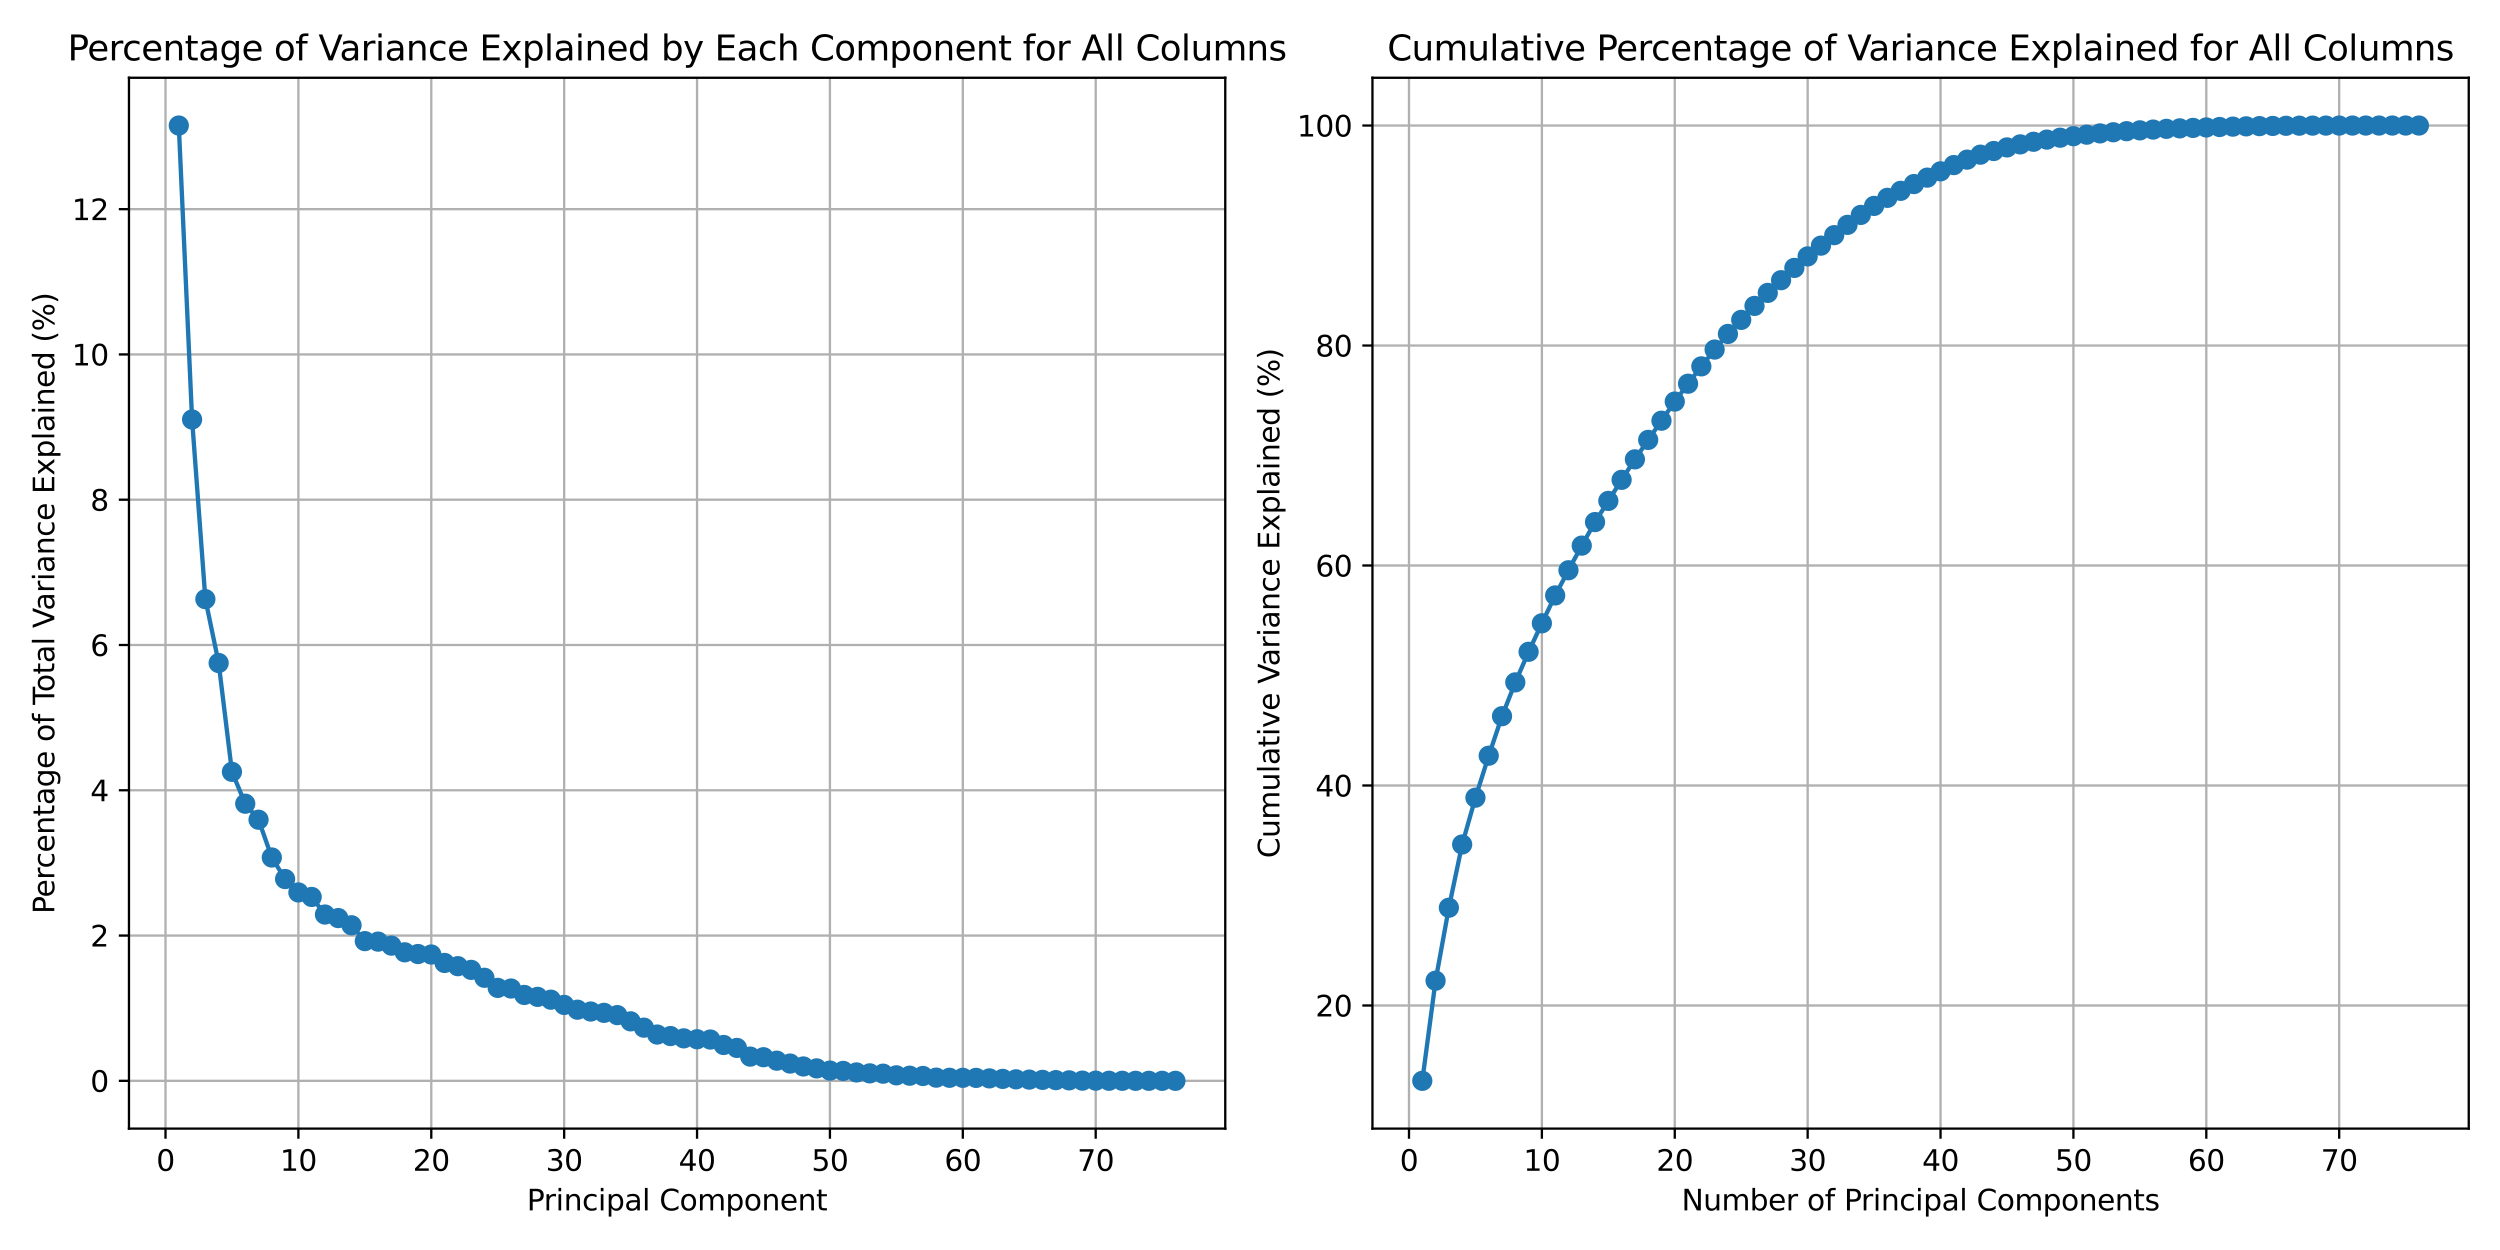 <?xml version="1.0" encoding="utf-8" standalone="no"?>
<!DOCTYPE svg PUBLIC "-//W3C//DTD SVG 1.1//EN"
  "http://www.w3.org/Graphics/SVG/1.1/DTD/svg11.dtd">
<svg xmlns:xlink="http://www.w3.org/1999/xlink" width="864pt" height="432pt" viewBox="0 0 864 432" xmlns="http://www.w3.org/2000/svg" version="1.1">
 <defs>
  <style type="text/css">*{stroke-linejoin: round; stroke-linecap: butt}</style>
 </defs>
 <g id="figure_1">
  <g id="patch_1">
   <path d="M 0 432 
L 864 432 
L 864 0 
L 0 0 
z
" style="fill: #ffffff"/>
  </g>
  <g id="axes_1">
   <g id="patch_2">
    <path d="M 44.57 390.04 
L 423.45 390.04 
L 423.45 26.88 
L 44.57 26.88 
z
" style="fill: #ffffff"/>
   </g>
   <g id="matplotlib.axis_1">
    <g id="xtick_1">
     <g id="line2d_1">
      <path d="M 57.199 390.04 
L 57.199 26.88 
" clip-path="url(#p53489c9740)" style="fill: none; stroke: #b0b0b0; stroke-width: 0.8; stroke-linecap: square"/>
     </g>
     <g id="line2d_2">
      <defs>
       <path id="m0343672738" d="M 0 0 
L 0 3.5 
" style="stroke: #000000; stroke-width: 0.8"/>
      </defs>
      <g>
       <use xlink:href="#m0343672738" x="57.199" y="390.04" style="stroke: #000000; stroke-width: 0.8"/>
      </g>
     </g>
     <g id="text_1">
      <!-- 0 -->
      <g transform="translate(54.018 404.638) scale(0.1 -0.1)">
       <defs>
        <path id="DejaVuSans-30" d="M 2034 4250 
Q 1547 4250 1301 3770 
Q 1056 3291 1056 2328 
Q 1056 1369 1301 889 
Q 1547 409 2034 409 
Q 2525 409 2770 889 
Q 3016 1369 3016 2328 
Q 3016 3291 2770 3770 
Q 2525 4250 2034 4250 
z
M 2034 4750 
Q 2819 4750 3233 4129 
Q 3647 3509 3647 2328 
Q 3647 1150 3233 529 
Q 2819 -91 2034 -91 
Q 1250 -91 836 529 
Q 422 1150 422 2328 
Q 422 3509 836 4129 
Q 1250 4750 2034 4750 
z
" transform="scale(0.016)"/>
       </defs>
       <use xlink:href="#DejaVuSans-30"/>
      </g>
     </g>
    </g>
    <g id="xtick_2">
     <g id="line2d_3">
      <path d="M 103.124 390.04 
L 103.124 26.88 
" clip-path="url(#p53489c9740)" style="fill: none; stroke: #b0b0b0; stroke-width: 0.8; stroke-linecap: square"/>
     </g>
     <g id="line2d_4">
      <g>
       <use xlink:href="#m0343672738" x="103.124" y="390.04" style="stroke: #000000; stroke-width: 0.8"/>
      </g>
     </g>
     <g id="text_2">
      <!-- 10 -->
      <g transform="translate(96.762 404.638) scale(0.1 -0.1)">
       <defs>
        <path id="DejaVuSans-31" d="M 794 531 
L 1825 531 
L 1825 4091 
L 703 3866 
L 703 4441 
L 1819 4666 
L 2450 4666 
L 2450 531 
L 3481 531 
L 3481 0 
L 794 0 
L 794 531 
z
" transform="scale(0.016)"/>
       </defs>
       <use xlink:href="#DejaVuSans-31"/>
       <use xlink:href="#DejaVuSans-30" x="63.623"/>
      </g>
     </g>
    </g>
    <g id="xtick_3">
     <g id="line2d_5">
      <path d="M 149.049 390.04 
L 149.049 26.88 
" clip-path="url(#p53489c9740)" style="fill: none; stroke: #b0b0b0; stroke-width: 0.8; stroke-linecap: square"/>
     </g>
     <g id="line2d_6">
      <g>
       <use xlink:href="#m0343672738" x="149.049" y="390.04" style="stroke: #000000; stroke-width: 0.8"/>
      </g>
     </g>
     <g id="text_3">
      <!-- 20 -->
      <g transform="translate(142.687 404.638) scale(0.1 -0.1)">
       <defs>
        <path id="DejaVuSans-32" d="M 1228 531 
L 3431 531 
L 3431 0 
L 469 0 
L 469 531 
Q 828 903 1448 1529 
Q 2069 2156 2228 2338 
Q 2531 2678 2651 2914 
Q 2772 3150 2772 3378 
Q 2772 3750 2511 3984 
Q 2250 4219 1831 4219 
Q 1534 4219 1204 4116 
Q 875 4013 500 3803 
L 500 4441 
Q 881 4594 1212 4672 
Q 1544 4750 1819 4750 
Q 2544 4750 2975 4387 
Q 3406 4025 3406 3419 
Q 3406 3131 3298 2873 
Q 3191 2616 2906 2266 
Q 2828 2175 2409 1742 
Q 1991 1309 1228 531 
z
" transform="scale(0.016)"/>
       </defs>
       <use xlink:href="#DejaVuSans-32"/>
       <use xlink:href="#DejaVuSans-30" x="63.623"/>
      </g>
     </g>
    </g>
    <g id="xtick_4">
     <g id="line2d_7">
      <path d="M 194.974 390.04 
L 194.974 26.88 
" clip-path="url(#p53489c9740)" style="fill: none; stroke: #b0b0b0; stroke-width: 0.8; stroke-linecap: square"/>
     </g>
     <g id="line2d_8">
      <g>
       <use xlink:href="#m0343672738" x="194.974" y="390.04" style="stroke: #000000; stroke-width: 0.8"/>
      </g>
     </g>
     <g id="text_4">
      <!-- 30 -->
      <g transform="translate(188.611 404.638) scale(0.1 -0.1)">
       <defs>
        <path id="DejaVuSans-33" d="M 2597 2516 
Q 3050 2419 3304 2112 
Q 3559 1806 3559 1356 
Q 3559 666 3084 287 
Q 2609 -91 1734 -91 
Q 1441 -91 1130 -33 
Q 819 25 488 141 
L 488 750 
Q 750 597 1062 519 
Q 1375 441 1716 441 
Q 2309 441 2620 675 
Q 2931 909 2931 1356 
Q 2931 1769 2642 2001 
Q 2353 2234 1838 2234 
L 1294 2234 
L 1294 2753 
L 1863 2753 
Q 2328 2753 2575 2939 
Q 2822 3125 2822 3475 
Q 2822 3834 2567 4026 
Q 2313 4219 1838 4219 
Q 1578 4219 1281 4162 
Q 984 4106 628 3988 
L 628 4550 
Q 988 4650 1302 4700 
Q 1616 4750 1894 4750 
Q 2613 4750 3031 4423 
Q 3450 4097 3450 3541 
Q 3450 3153 3228 2886 
Q 3006 2619 2597 2516 
z
" transform="scale(0.016)"/>
       </defs>
       <use xlink:href="#DejaVuSans-33"/>
       <use xlink:href="#DejaVuSans-30" x="63.623"/>
      </g>
     </g>
    </g>
    <g id="xtick_5">
     <g id="line2d_9">
      <path d="M 240.899 390.04 
L 240.899 26.88 
" clip-path="url(#p53489c9740)" style="fill: none; stroke: #b0b0b0; stroke-width: 0.8; stroke-linecap: square"/>
     </g>
     <g id="line2d_10">
      <g>
       <use xlink:href="#m0343672738" x="240.899" y="390.04" style="stroke: #000000; stroke-width: 0.8"/>
      </g>
     </g>
     <g id="text_5">
      <!-- 40 -->
      <g transform="translate(234.536 404.638) scale(0.1 -0.1)">
       <defs>
        <path id="DejaVuSans-34" d="M 2419 4116 
L 825 1625 
L 2419 1625 
L 2419 4116 
z
M 2253 4666 
L 3047 4666 
L 3047 1625 
L 3713 1625 
L 3713 1100 
L 3047 1100 
L 3047 0 
L 2419 0 
L 2419 1100 
L 313 1100 
L 313 1709 
L 2253 4666 
z
" transform="scale(0.016)"/>
       </defs>
       <use xlink:href="#DejaVuSans-34"/>
       <use xlink:href="#DejaVuSans-30" x="63.623"/>
      </g>
     </g>
    </g>
    <g id="xtick_6">
     <g id="line2d_11">
      <path d="M 286.824 390.04 
L 286.824 26.88 
" clip-path="url(#p53489c9740)" style="fill: none; stroke: #b0b0b0; stroke-width: 0.8; stroke-linecap: square"/>
     </g>
     <g id="line2d_12">
      <g>
       <use xlink:href="#m0343672738" x="286.824" y="390.04" style="stroke: #000000; stroke-width: 0.8"/>
      </g>
     </g>
     <g id="text_6">
      <!-- 50 -->
      <g transform="translate(280.461 404.638) scale(0.1 -0.1)">
       <defs>
        <path id="DejaVuSans-35" d="M 691 4666 
L 3169 4666 
L 3169 4134 
L 1269 4134 
L 1269 2991 
Q 1406 3038 1543 3061 
Q 1681 3084 1819 3084 
Q 2600 3084 3056 2656 
Q 3513 2228 3513 1497 
Q 3513 744 3044 326 
Q 2575 -91 1722 -91 
Q 1428 -91 1123 -41 
Q 819 9 494 109 
L 494 744 
Q 775 591 1075 516 
Q 1375 441 1709 441 
Q 2250 441 2565 725 
Q 2881 1009 2881 1497 
Q 2881 1984 2565 2268 
Q 2250 2553 1709 2553 
Q 1456 2553 1204 2497 
Q 953 2441 691 2322 
L 691 4666 
z
" transform="scale(0.016)"/>
       </defs>
       <use xlink:href="#DejaVuSans-35"/>
       <use xlink:href="#DejaVuSans-30" x="63.623"/>
      </g>
     </g>
    </g>
    <g id="xtick_7">
     <g id="line2d_13">
      <path d="M 332.748 390.04 
L 332.748 26.88 
" clip-path="url(#p53489c9740)" style="fill: none; stroke: #b0b0b0; stroke-width: 0.8; stroke-linecap: square"/>
     </g>
     <g id="line2d_14">
      <g>
       <use xlink:href="#m0343672738" x="332.748" y="390.04" style="stroke: #000000; stroke-width: 0.8"/>
      </g>
     </g>
     <g id="text_7">
      <!-- 60 -->
      <g transform="translate(326.386 404.638) scale(0.1 -0.1)">
       <defs>
        <path id="DejaVuSans-36" d="M 2113 2584 
Q 1688 2584 1439 2293 
Q 1191 2003 1191 1497 
Q 1191 994 1439 701 
Q 1688 409 2113 409 
Q 2538 409 2786 701 
Q 3034 994 3034 1497 
Q 3034 2003 2786 2293 
Q 2538 2584 2113 2584 
z
M 3366 4563 
L 3366 3988 
Q 3128 4100 2886 4159 
Q 2644 4219 2406 4219 
Q 1781 4219 1451 3797 
Q 1122 3375 1075 2522 
Q 1259 2794 1537 2939 
Q 1816 3084 2150 3084 
Q 2853 3084 3261 2657 
Q 3669 2231 3669 1497 
Q 3669 778 3244 343 
Q 2819 -91 2113 -91 
Q 1303 -91 875 529 
Q 447 1150 447 2328 
Q 447 3434 972 4092 
Q 1497 4750 2381 4750 
Q 2619 4750 2861 4703 
Q 3103 4656 3366 4563 
z
" transform="scale(0.016)"/>
       </defs>
       <use xlink:href="#DejaVuSans-36"/>
       <use xlink:href="#DejaVuSans-30" x="63.623"/>
      </g>
     </g>
    </g>
    <g id="xtick_8">
     <g id="line2d_15">
      <path d="M 378.673 390.04 
L 378.673 26.88 
" clip-path="url(#p53489c9740)" style="fill: none; stroke: #b0b0b0; stroke-width: 0.8; stroke-linecap: square"/>
     </g>
     <g id="line2d_16">
      <g>
       <use xlink:href="#m0343672738" x="378.673" y="390.04" style="stroke: #000000; stroke-width: 0.8"/>
      </g>
     </g>
     <g id="text_8">
      <!-- 70 -->
      <g transform="translate(372.311 404.638) scale(0.1 -0.1)">
       <defs>
        <path id="DejaVuSans-37" d="M 525 4666 
L 3525 4666 
L 3525 4397 
L 1831 0 
L 1172 0 
L 2766 4134 
L 525 4134 
L 525 4666 
z
" transform="scale(0.016)"/>
       </defs>
       <use xlink:href="#DejaVuSans-37"/>
       <use xlink:href="#DejaVuSans-30" x="63.623"/>
      </g>
     </g>
    </g>
    <g id="text_9">
     <!-- Principal Component -->
     <g transform="translate(182.086 418.317) scale(0.1 -0.1)">
      <defs>
       <path id="DejaVuSans-50" d="M 1259 4147 
L 1259 2394 
L 2053 2394 
Q 2494 2394 2734 2622 
Q 2975 2850 2975 3272 
Q 2975 3691 2734 3919 
Q 2494 4147 2053 4147 
L 1259 4147 
z
M 628 4666 
L 2053 4666 
Q 2838 4666 3239 4311 
Q 3641 3956 3641 3272 
Q 3641 2581 3239 2228 
Q 2838 1875 2053 1875 
L 1259 1875 
L 1259 0 
L 628 0 
L 628 4666 
z
" transform="scale(0.016)"/>
       <path id="DejaVuSans-72" d="M 2631 2963 
Q 2534 3019 2420 3045 
Q 2306 3072 2169 3072 
Q 1681 3072 1420 2755 
Q 1159 2438 1159 1844 
L 1159 0 
L 581 0 
L 581 3500 
L 1159 3500 
L 1159 2956 
Q 1341 3275 1631 3429 
Q 1922 3584 2338 3584 
Q 2397 3584 2469 3576 
Q 2541 3569 2628 3553 
L 2631 2963 
z
" transform="scale(0.016)"/>
       <path id="DejaVuSans-69" d="M 603 3500 
L 1178 3500 
L 1178 0 
L 603 0 
L 603 3500 
z
M 603 4863 
L 1178 4863 
L 1178 4134 
L 603 4134 
L 603 4863 
z
" transform="scale(0.016)"/>
       <path id="DejaVuSans-6e" d="M 3513 2113 
L 3513 0 
L 2938 0 
L 2938 2094 
Q 2938 2591 2744 2837 
Q 2550 3084 2163 3084 
Q 1697 3084 1428 2787 
Q 1159 2491 1159 1978 
L 1159 0 
L 581 0 
L 581 3500 
L 1159 3500 
L 1159 2956 
Q 1366 3272 1645 3428 
Q 1925 3584 2291 3584 
Q 2894 3584 3203 3211 
Q 3513 2838 3513 2113 
z
" transform="scale(0.016)"/>
       <path id="DejaVuSans-63" d="M 3122 3366 
L 3122 2828 
Q 2878 2963 2633 3030 
Q 2388 3097 2138 3097 
Q 1578 3097 1268 2742 
Q 959 2388 959 1747 
Q 959 1106 1268 751 
Q 1578 397 2138 397 
Q 2388 397 2633 464 
Q 2878 531 3122 666 
L 3122 134 
Q 2881 22 2623 -34 
Q 2366 -91 2075 -91 
Q 1284 -91 818 406 
Q 353 903 353 1747 
Q 353 2603 823 3093 
Q 1294 3584 2113 3584 
Q 2378 3584 2631 3529 
Q 2884 3475 3122 3366 
z
" transform="scale(0.016)"/>
       <path id="DejaVuSans-70" d="M 1159 525 
L 1159 -1331 
L 581 -1331 
L 581 3500 
L 1159 3500 
L 1159 2969 
Q 1341 3281 1617 3432 
Q 1894 3584 2278 3584 
Q 2916 3584 3314 3078 
Q 3713 2572 3713 1747 
Q 3713 922 3314 415 
Q 2916 -91 2278 -91 
Q 1894 -91 1617 61 
Q 1341 213 1159 525 
z
M 3116 1747 
Q 3116 2381 2855 2742 
Q 2594 3103 2138 3103 
Q 1681 3103 1420 2742 
Q 1159 2381 1159 1747 
Q 1159 1113 1420 752 
Q 1681 391 2138 391 
Q 2594 391 2855 752 
Q 3116 1113 3116 1747 
z
" transform="scale(0.016)"/>
       <path id="DejaVuSans-61" d="M 2194 1759 
Q 1497 1759 1228 1600 
Q 959 1441 959 1056 
Q 959 750 1161 570 
Q 1363 391 1709 391 
Q 2188 391 2477 730 
Q 2766 1069 2766 1631 
L 2766 1759 
L 2194 1759 
z
M 3341 1997 
L 3341 0 
L 2766 0 
L 2766 531 
Q 2569 213 2275 61 
Q 1981 -91 1556 -91 
Q 1019 -91 701 211 
Q 384 513 384 1019 
Q 384 1609 779 1909 
Q 1175 2209 1959 2209 
L 2766 2209 
L 2766 2266 
Q 2766 2663 2505 2880 
Q 2244 3097 1772 3097 
Q 1472 3097 1187 3025 
Q 903 2953 641 2809 
L 641 3341 
Q 956 3463 1253 3523 
Q 1550 3584 1831 3584 
Q 2591 3584 2966 3190 
Q 3341 2797 3341 1997 
z
" transform="scale(0.016)"/>
       <path id="DejaVuSans-6c" d="M 603 4863 
L 1178 4863 
L 1178 0 
L 603 0 
L 603 4863 
z
" transform="scale(0.016)"/>
       <path id="DejaVuSans-20" transform="scale(0.016)"/>
       <path id="DejaVuSans-43" d="M 4122 4306 
L 4122 3641 
Q 3803 3938 3442 4084 
Q 3081 4231 2675 4231 
Q 1875 4231 1450 3742 
Q 1025 3253 1025 2328 
Q 1025 1406 1450 917 
Q 1875 428 2675 428 
Q 3081 428 3442 575 
Q 3803 722 4122 1019 
L 4122 359 
Q 3791 134 3420 21 
Q 3050 -91 2638 -91 
Q 1578 -91 968 557 
Q 359 1206 359 2328 
Q 359 3453 968 4101 
Q 1578 4750 2638 4750 
Q 3056 4750 3426 4639 
Q 3797 4528 4122 4306 
z
" transform="scale(0.016)"/>
       <path id="DejaVuSans-6f" d="M 1959 3097 
Q 1497 3097 1228 2736 
Q 959 2375 959 1747 
Q 959 1119 1226 758 
Q 1494 397 1959 397 
Q 2419 397 2687 759 
Q 2956 1122 2956 1747 
Q 2956 2369 2687 2733 
Q 2419 3097 1959 3097 
z
M 1959 3584 
Q 2709 3584 3137 3096 
Q 3566 2609 3566 1747 
Q 3566 888 3137 398 
Q 2709 -91 1959 -91 
Q 1206 -91 779 398 
Q 353 888 353 1747 
Q 353 2609 779 3096 
Q 1206 3584 1959 3584 
z
" transform="scale(0.016)"/>
       <path id="DejaVuSans-6d" d="M 3328 2828 
Q 3544 3216 3844 3400 
Q 4144 3584 4550 3584 
Q 5097 3584 5394 3201 
Q 5691 2819 5691 2113 
L 5691 0 
L 5113 0 
L 5113 2094 
Q 5113 2597 4934 2840 
Q 4756 3084 4391 3084 
Q 3944 3084 3684 2787 
Q 3425 2491 3425 1978 
L 3425 0 
L 2847 0 
L 2847 2094 
Q 2847 2600 2669 2842 
Q 2491 3084 2119 3084 
Q 1678 3084 1418 2786 
Q 1159 2488 1159 1978 
L 1159 0 
L 581 0 
L 581 3500 
L 1159 3500 
L 1159 2956 
Q 1356 3278 1631 3431 
Q 1906 3584 2284 3584 
Q 2666 3584 2933 3390 
Q 3200 3197 3328 2828 
z
" transform="scale(0.016)"/>
       <path id="DejaVuSans-65" d="M 3597 1894 
L 3597 1613 
L 953 1613 
Q 991 1019 1311 708 
Q 1631 397 2203 397 
Q 2534 397 2845 478 
Q 3156 559 3463 722 
L 3463 178 
Q 3153 47 2828 -22 
Q 2503 -91 2169 -91 
Q 1331 -91 842 396 
Q 353 884 353 1716 
Q 353 2575 817 3079 
Q 1281 3584 2069 3584 
Q 2775 3584 3186 3129 
Q 3597 2675 3597 1894 
z
M 3022 2063 
Q 3016 2534 2758 2815 
Q 2500 3097 2075 3097 
Q 1594 3097 1305 2825 
Q 1016 2553 972 2059 
L 3022 2063 
z
" transform="scale(0.016)"/>
       <path id="DejaVuSans-74" d="M 1172 4494 
L 1172 3500 
L 2356 3500 
L 2356 3053 
L 1172 3053 
L 1172 1153 
Q 1172 725 1289 603 
Q 1406 481 1766 481 
L 2356 481 
L 2356 0 
L 1766 0 
Q 1100 0 847 248 
Q 594 497 594 1153 
L 594 3053 
L 172 3053 
L 172 3500 
L 594 3500 
L 594 4494 
L 1172 4494 
z
" transform="scale(0.016)"/>
      </defs>
      <use xlink:href="#DejaVuSans-50"/>
      <use xlink:href="#DejaVuSans-72" x="58.553"/>
      <use xlink:href="#DejaVuSans-69" x="99.666"/>
      <use xlink:href="#DejaVuSans-6e" x="127.449"/>
      <use xlink:href="#DejaVuSans-63" x="190.828"/>
      <use xlink:href="#DejaVuSans-69" x="245.809"/>
      <use xlink:href="#DejaVuSans-70" x="273.592"/>
      <use xlink:href="#DejaVuSans-61" x="337.068"/>
      <use xlink:href="#DejaVuSans-6c" x="398.348"/>
      <use xlink:href="#DejaVuSans-20" x="426.131"/>
      <use xlink:href="#DejaVuSans-43" x="457.918"/>
      <use xlink:href="#DejaVuSans-6f" x="527.742"/>
      <use xlink:href="#DejaVuSans-6d" x="588.924"/>
      <use xlink:href="#DejaVuSans-70" x="686.336"/>
      <use xlink:href="#DejaVuSans-6f" x="749.812"/>
      <use xlink:href="#DejaVuSans-6e" x="810.994"/>
      <use xlink:href="#DejaVuSans-65" x="874.373"/>
      <use xlink:href="#DejaVuSans-6e" x="935.896"/>
      <use xlink:href="#DejaVuSans-74" x="999.275"/>
     </g>
    </g>
   </g>
   <g id="matplotlib.axis_2">
    <g id="ytick_1">
     <g id="line2d_17">
      <path d="M 44.57 373.533 
L 423.45 373.533 
" clip-path="url(#p53489c9740)" style="fill: none; stroke: #b0b0b0; stroke-width: 0.8; stroke-linecap: square"/>
     </g>
     <g id="line2d_18">
      <defs>
       <path id="mf745f4a5cc" d="M 0 0 
L -3.5 0 
" style="stroke: #000000; stroke-width: 0.8"/>
      </defs>
      <g>
       <use xlink:href="#mf745f4a5cc" x="44.57" y="373.533" style="stroke: #000000; stroke-width: 0.8"/>
      </g>
     </g>
     <g id="text_10">
      <!-- 0 -->
      <g transform="translate(31.207 377.332) scale(0.1 -0.1)">
       <use xlink:href="#DejaVuSans-30"/>
      </g>
     </g>
    </g>
    <g id="ytick_2">
     <g id="line2d_19">
      <path d="M 44.57 323.326 
L 423.45 323.326 
" clip-path="url(#p53489c9740)" style="fill: none; stroke: #b0b0b0; stroke-width: 0.8; stroke-linecap: square"/>
     </g>
     <g id="line2d_20">
      <g>
       <use xlink:href="#mf745f4a5cc" x="44.57" y="323.326" style="stroke: #000000; stroke-width: 0.8"/>
      </g>
     </g>
     <g id="text_11">
      <!-- 2 -->
      <g transform="translate(31.207 327.125) scale(0.1 -0.1)">
       <use xlink:href="#DejaVuSans-32"/>
      </g>
     </g>
    </g>
    <g id="ytick_3">
     <g id="line2d_21">
      <path d="M 44.57 273.118 
L 423.45 273.118 
" clip-path="url(#p53489c9740)" style="fill: none; stroke: #b0b0b0; stroke-width: 0.8; stroke-linecap: square"/>
     </g>
     <g id="line2d_22">
      <g>
       <use xlink:href="#mf745f4a5cc" x="44.57" y="273.118" style="stroke: #000000; stroke-width: 0.8"/>
      </g>
     </g>
     <g id="text_12">
      <!-- 4 -->
      <g transform="translate(31.207 276.918) scale(0.1 -0.1)">
       <use xlink:href="#DejaVuSans-34"/>
      </g>
     </g>
    </g>
    <g id="ytick_4">
     <g id="line2d_23">
      <path d="M 44.57 222.911 
L 423.45 222.911 
" clip-path="url(#p53489c9740)" style="fill: none; stroke: #b0b0b0; stroke-width: 0.8; stroke-linecap: square"/>
     </g>
     <g id="line2d_24">
      <g>
       <use xlink:href="#mf745f4a5cc" x="44.57" y="222.911" style="stroke: #000000; stroke-width: 0.8"/>
      </g>
     </g>
     <g id="text_13">
      <!-- 6 -->
      <g transform="translate(31.207 226.71) scale(0.1 -0.1)">
       <use xlink:href="#DejaVuSans-36"/>
      </g>
     </g>
    </g>
    <g id="ytick_5">
     <g id="line2d_25">
      <path d="M 44.57 172.704 
L 423.45 172.704 
" clip-path="url(#p53489c9740)" style="fill: none; stroke: #b0b0b0; stroke-width: 0.8; stroke-linecap: square"/>
     </g>
     <g id="line2d_26">
      <g>
       <use xlink:href="#mf745f4a5cc" x="44.57" y="172.704" style="stroke: #000000; stroke-width: 0.8"/>
      </g>
     </g>
     <g id="text_14">
      <!-- 8 -->
      <g transform="translate(31.207 176.503) scale(0.1 -0.1)">
       <defs>
        <path id="DejaVuSans-38" d="M 2034 2216 
Q 1584 2216 1326 1975 
Q 1069 1734 1069 1313 
Q 1069 891 1326 650 
Q 1584 409 2034 409 
Q 2484 409 2743 651 
Q 3003 894 3003 1313 
Q 3003 1734 2745 1975 
Q 2488 2216 2034 2216 
z
M 1403 2484 
Q 997 2584 770 2862 
Q 544 3141 544 3541 
Q 544 4100 942 4425 
Q 1341 4750 2034 4750 
Q 2731 4750 3128 4425 
Q 3525 4100 3525 3541 
Q 3525 3141 3298 2862 
Q 3072 2584 2669 2484 
Q 3125 2378 3379 2068 
Q 3634 1759 3634 1313 
Q 3634 634 3220 271 
Q 2806 -91 2034 -91 
Q 1263 -91 848 271 
Q 434 634 434 1313 
Q 434 1759 690 2068 
Q 947 2378 1403 2484 
z
M 1172 3481 
Q 1172 3119 1398 2916 
Q 1625 2713 2034 2713 
Q 2441 2713 2670 2916 
Q 2900 3119 2900 3481 
Q 2900 3844 2670 4047 
Q 2441 4250 2034 4250 
Q 1625 4250 1398 4047 
Q 1172 3844 1172 3481 
z
" transform="scale(0.016)"/>
       </defs>
       <use xlink:href="#DejaVuSans-38"/>
      </g>
     </g>
    </g>
    <g id="ytick_6">
     <g id="line2d_27">
      <path d="M 44.57 122.497 
L 423.45 122.497 
" clip-path="url(#p53489c9740)" style="fill: none; stroke: #b0b0b0; stroke-width: 0.8; stroke-linecap: square"/>
     </g>
     <g id="line2d_28">
      <g>
       <use xlink:href="#mf745f4a5cc" x="44.57" y="122.497" style="stroke: #000000; stroke-width: 0.8"/>
      </g>
     </g>
     <g id="text_15">
      <!-- 10 -->
      <g transform="translate(24.845 126.296) scale(0.1 -0.1)">
       <use xlink:href="#DejaVuSans-31"/>
       <use xlink:href="#DejaVuSans-30" x="63.623"/>
      </g>
     </g>
    </g>
    <g id="ytick_7">
     <g id="line2d_29">
      <path d="M 44.57 72.289 
L 423.45 72.289 
" clip-path="url(#p53489c9740)" style="fill: none; stroke: #b0b0b0; stroke-width: 0.8; stroke-linecap: square"/>
     </g>
     <g id="line2d_30">
      <g>
       <use xlink:href="#mf745f4a5cc" x="44.57" y="72.289" style="stroke: #000000; stroke-width: 0.8"/>
      </g>
     </g>
     <g id="text_16">
      <!-- 12 -->
      <g transform="translate(24.845 76.089) scale(0.1 -0.1)">
       <use xlink:href="#DejaVuSans-31"/>
       <use xlink:href="#DejaVuSans-32" x="63.623"/>
      </g>
     </g>
    </g>
    <g id="text_17">
     <!-- Percentage of Total Variance Explained (%) -->
     <g transform="translate(18.765 315.831) rotate(-90) scale(0.1 -0.1)">
      <defs>
       <path id="DejaVuSans-67" d="M 2906 1791 
Q 2906 2416 2648 2759 
Q 2391 3103 1925 3103 
Q 1463 3103 1205 2759 
Q 947 2416 947 1791 
Q 947 1169 1205 825 
Q 1463 481 1925 481 
Q 2391 481 2648 825 
Q 2906 1169 2906 1791 
z
M 3481 434 
Q 3481 -459 3084 -895 
Q 2688 -1331 1869 -1331 
Q 1566 -1331 1297 -1286 
Q 1028 -1241 775 -1147 
L 775 -588 
Q 1028 -725 1275 -790 
Q 1522 -856 1778 -856 
Q 2344 -856 2625 -561 
Q 2906 -266 2906 331 
L 2906 616 
Q 2728 306 2450 153 
Q 2172 0 1784 0 
Q 1141 0 747 490 
Q 353 981 353 1791 
Q 353 2603 747 3093 
Q 1141 3584 1784 3584 
Q 2172 3584 2450 3431 
Q 2728 3278 2906 2969 
L 2906 3500 
L 3481 3500 
L 3481 434 
z
" transform="scale(0.016)"/>
       <path id="DejaVuSans-66" d="M 2375 4863 
L 2375 4384 
L 1825 4384 
Q 1516 4384 1395 4259 
Q 1275 4134 1275 3809 
L 1275 3500 
L 2222 3500 
L 2222 3053 
L 1275 3053 
L 1275 0 
L 697 0 
L 697 3053 
L 147 3053 
L 147 3500 
L 697 3500 
L 697 3744 
Q 697 4328 969 4595 
Q 1241 4863 1831 4863 
L 2375 4863 
z
" transform="scale(0.016)"/>
       <path id="DejaVuSans-54" d="M -19 4666 
L 3928 4666 
L 3928 4134 
L 2272 4134 
L 2272 0 
L 1638 0 
L 1638 4134 
L -19 4134 
L -19 4666 
z
" transform="scale(0.016)"/>
       <path id="DejaVuSans-56" d="M 1831 0 
L 50 4666 
L 709 4666 
L 2188 738 
L 3669 4666 
L 4325 4666 
L 2547 0 
L 1831 0 
z
" transform="scale(0.016)"/>
       <path id="DejaVuSans-45" d="M 628 4666 
L 3578 4666 
L 3578 4134 
L 1259 4134 
L 1259 2753 
L 3481 2753 
L 3481 2222 
L 1259 2222 
L 1259 531 
L 3634 531 
L 3634 0 
L 628 0 
L 628 4666 
z
" transform="scale(0.016)"/>
       <path id="DejaVuSans-78" d="M 3513 3500 
L 2247 1797 
L 3578 0 
L 2900 0 
L 1881 1375 
L 863 0 
L 184 0 
L 1544 1831 
L 300 3500 
L 978 3500 
L 1906 2253 
L 2834 3500 
L 3513 3500 
z
" transform="scale(0.016)"/>
       <path id="DejaVuSans-64" d="M 2906 2969 
L 2906 4863 
L 3481 4863 
L 3481 0 
L 2906 0 
L 2906 525 
Q 2725 213 2448 61 
Q 2172 -91 1784 -91 
Q 1150 -91 751 415 
Q 353 922 353 1747 
Q 353 2572 751 3078 
Q 1150 3584 1784 3584 
Q 2172 3584 2448 3432 
Q 2725 3281 2906 2969 
z
M 947 1747 
Q 947 1113 1208 752 
Q 1469 391 1925 391 
Q 2381 391 2643 752 
Q 2906 1113 2906 1747 
Q 2906 2381 2643 2742 
Q 2381 3103 1925 3103 
Q 1469 3103 1208 2742 
Q 947 2381 947 1747 
z
" transform="scale(0.016)"/>
       <path id="DejaVuSans-28" d="M 1984 4856 
Q 1566 4138 1362 3434 
Q 1159 2731 1159 2009 
Q 1159 1288 1364 580 
Q 1569 -128 1984 -844 
L 1484 -844 
Q 1016 -109 783 600 
Q 550 1309 550 2009 
Q 550 2706 781 3412 
Q 1013 4119 1484 4856 
L 1984 4856 
z
" transform="scale(0.016)"/>
       <path id="DejaVuSans-25" d="M 4653 2053 
Q 4381 2053 4226 1822 
Q 4072 1591 4072 1178 
Q 4072 772 4226 539 
Q 4381 306 4653 306 
Q 4919 306 5073 539 
Q 5228 772 5228 1178 
Q 5228 1588 5073 1820 
Q 4919 2053 4653 2053 
z
M 4653 2450 
Q 5147 2450 5437 2106 
Q 5728 1763 5728 1178 
Q 5728 594 5436 251 
Q 5144 -91 4653 -91 
Q 4153 -91 3862 251 
Q 3572 594 3572 1178 
Q 3572 1766 3864 2108 
Q 4156 2450 4653 2450 
z
M 1428 4353 
Q 1159 4353 1004 4120 
Q 850 3888 850 3481 
Q 850 3069 1003 2837 
Q 1156 2606 1428 2606 
Q 1700 2606 1854 2837 
Q 2009 3069 2009 3481 
Q 2009 3884 1853 4118 
Q 1697 4353 1428 4353 
z
M 4250 4750 
L 4750 4750 
L 1831 -91 
L 1331 -91 
L 4250 4750 
z
M 1428 4750 
Q 1922 4750 2215 4408 
Q 2509 4066 2509 3481 
Q 2509 2891 2217 2550 
Q 1925 2209 1428 2209 
Q 931 2209 642 2551 
Q 353 2894 353 3481 
Q 353 4063 643 4406 
Q 934 4750 1428 4750 
z
" transform="scale(0.016)"/>
       <path id="DejaVuSans-29" d="M 513 4856 
L 1013 4856 
Q 1481 4119 1714 3412 
Q 1947 2706 1947 2009 
Q 1947 1309 1714 600 
Q 1481 -109 1013 -844 
L 513 -844 
Q 928 -128 1133 580 
Q 1338 1288 1338 2009 
Q 1338 2731 1133 3434 
Q 928 4138 513 4856 
z
" transform="scale(0.016)"/>
      </defs>
      <use xlink:href="#DejaVuSans-50"/>
      <use xlink:href="#DejaVuSans-65" x="56.678"/>
      <use xlink:href="#DejaVuSans-72" x="118.201"/>
      <use xlink:href="#DejaVuSans-63" x="157.064"/>
      <use xlink:href="#DejaVuSans-65" x="212.045"/>
      <use xlink:href="#DejaVuSans-6e" x="273.568"/>
      <use xlink:href="#DejaVuSans-74" x="336.947"/>
      <use xlink:href="#DejaVuSans-61" x="376.156"/>
      <use xlink:href="#DejaVuSans-67" x="437.436"/>
      <use xlink:href="#DejaVuSans-65" x="500.912"/>
      <use xlink:href="#DejaVuSans-20" x="562.436"/>
      <use xlink:href="#DejaVuSans-6f" x="594.223"/>
      <use xlink:href="#DejaVuSans-66" x="655.404"/>
      <use xlink:href="#DejaVuSans-20" x="690.609"/>
      <use xlink:href="#DejaVuSans-54" x="722.396"/>
      <use xlink:href="#DejaVuSans-6f" x="766.48"/>
      <use xlink:href="#DejaVuSans-74" x="827.662"/>
      <use xlink:href="#DejaVuSans-61" x="866.871"/>
      <use xlink:href="#DejaVuSans-6c" x="928.15"/>
      <use xlink:href="#DejaVuSans-20" x="955.934"/>
      <use xlink:href="#DejaVuSans-56" x="987.721"/>
      <use xlink:href="#DejaVuSans-61" x="1048.379"/>
      <use xlink:href="#DejaVuSans-72" x="1109.658"/>
      <use xlink:href="#DejaVuSans-69" x="1150.771"/>
      <use xlink:href="#DejaVuSans-61" x="1178.555"/>
      <use xlink:href="#DejaVuSans-6e" x="1239.834"/>
      <use xlink:href="#DejaVuSans-63" x="1303.213"/>
      <use xlink:href="#DejaVuSans-65" x="1358.193"/>
      <use xlink:href="#DejaVuSans-20" x="1419.717"/>
      <use xlink:href="#DejaVuSans-45" x="1451.504"/>
      <use xlink:href="#DejaVuSans-78" x="1514.688"/>
      <use xlink:href="#DejaVuSans-70" x="1573.867"/>
      <use xlink:href="#DejaVuSans-6c" x="1637.344"/>
      <use xlink:href="#DejaVuSans-61" x="1665.127"/>
      <use xlink:href="#DejaVuSans-69" x="1726.406"/>
      <use xlink:href="#DejaVuSans-6e" x="1754.189"/>
      <use xlink:href="#DejaVuSans-65" x="1817.568"/>
      <use xlink:href="#DejaVuSans-64" x="1879.092"/>
      <use xlink:href="#DejaVuSans-20" x="1942.568"/>
      <use xlink:href="#DejaVuSans-28" x="1974.355"/>
      <use xlink:href="#DejaVuSans-25" x="2013.369"/>
      <use xlink:href="#DejaVuSans-29" x="2108.389"/>
     </g>
    </g>
   </g>
   <g id="line2d_31">
    <path d="M 61.792 43.387 
L 66.384 144.975 
L 70.977 207.067 
L 75.569 229.139 
L 80.162 266.751 
L 84.754 277.761 
L 89.347 283.297 
L 93.939 296.357 
L 98.532 303.794 
L 103.124 308.425 
L 107.717 309.989 
L 112.309 316.062 
L 116.902 317.289 
L 121.494 319.778 
L 126.087 325.249 
L 130.679 325.424 
L 135.272 326.815 
L 139.864 329.119 
L 144.457 329.711 
L 149.049 329.879 
L 153.642 332.796 
L 158.234 333.909 
L 162.826 335.188 
L 167.419 337.923 
L 172.011 341.414 
L 176.604 341.634 
L 181.196 343.856 
L 185.789 344.518 
L 190.381 345.493 
L 194.974 347.304 
L 199.566 348.954 
L 204.159 349.584 
L 208.751 350.039 
L 213.344 350.825 
L 217.936 352.98 
L 222.529 355.162 
L 227.121 357.538 
L 231.714 358.062 
L 236.306 358.854 
L 240.899 359.163 
L 245.491 359.265 
L 250.084 361.148 
L 254.676 362.166 
L 259.269 365.163 
L 263.861 365.373 
L 268.454 366.572 
L 273.046 367.566 
L 277.639 368.572 
L 282.231 369.238 
L 286.824 370.002 
L 291.416 370.105 
L 296.009 370.636 
L 300.601 370.954 
L 305.194 371.064 
L 309.786 371.635 
L 314.378 371.765 
L 318.971 371.861 
L 323.563 372.435 
L 328.156 372.486 
L 332.748 372.497 
L 337.341 372.517 
L 341.933 372.693 
L 346.526 372.863 
L 351.118 373.015 
L 355.711 373.113 
L 360.303 373.204 
L 364.896 373.29 
L 369.488 373.368 
L 374.081 373.471 
L 378.673 373.475 
L 383.266 373.512 
L 387.858 373.524 
L 392.451 373.527 
L 397.043 373.529 
L 401.636 373.532 
L 406.228 373.533 
" clip-path="url(#p53489c9740)" style="fill: none; stroke: #1f77b4; stroke-width: 1.5; stroke-linecap: square"/>
    <defs>
     <path id="ma3462daa95" d="M 0 3 
C 0.796 3 1.559 2.684 2.121 2.121 
C 2.684 1.559 3 0.796 3 0 
C 3 -0.796 2.684 -1.559 2.121 -2.121 
C 1.559 -2.684 0.796 -3 0 -3 
C -0.796 -3 -1.559 -2.684 -2.121 -2.121 
C -2.684 -1.559 -3 -0.796 -3 0 
C -3 0.796 -2.684 1.559 -2.121 2.121 
C -1.559 2.684 -0.796 3 0 3 
z
" style="stroke: #1f77b4"/>
    </defs>
    <g clip-path="url(#p53489c9740)">
     <use xlink:href="#ma3462daa95" x="61.792" y="43.387" style="fill: #1f77b4; stroke: #1f77b4"/>
     <use xlink:href="#ma3462daa95" x="66.384" y="144.975" style="fill: #1f77b4; stroke: #1f77b4"/>
     <use xlink:href="#ma3462daa95" x="70.977" y="207.067" style="fill: #1f77b4; stroke: #1f77b4"/>
     <use xlink:href="#ma3462daa95" x="75.569" y="229.139" style="fill: #1f77b4; stroke: #1f77b4"/>
     <use xlink:href="#ma3462daa95" x="80.162" y="266.751" style="fill: #1f77b4; stroke: #1f77b4"/>
     <use xlink:href="#ma3462daa95" x="84.754" y="277.761" style="fill: #1f77b4; stroke: #1f77b4"/>
     <use xlink:href="#ma3462daa95" x="89.347" y="283.297" style="fill: #1f77b4; stroke: #1f77b4"/>
     <use xlink:href="#ma3462daa95" x="93.939" y="296.357" style="fill: #1f77b4; stroke: #1f77b4"/>
     <use xlink:href="#ma3462daa95" x="98.532" y="303.794" style="fill: #1f77b4; stroke: #1f77b4"/>
     <use xlink:href="#ma3462daa95" x="103.124" y="308.425" style="fill: #1f77b4; stroke: #1f77b4"/>
     <use xlink:href="#ma3462daa95" x="107.717" y="309.989" style="fill: #1f77b4; stroke: #1f77b4"/>
     <use xlink:href="#ma3462daa95" x="112.309" y="316.062" style="fill: #1f77b4; stroke: #1f77b4"/>
     <use xlink:href="#ma3462daa95" x="116.902" y="317.289" style="fill: #1f77b4; stroke: #1f77b4"/>
     <use xlink:href="#ma3462daa95" x="121.494" y="319.778" style="fill: #1f77b4; stroke: #1f77b4"/>
     <use xlink:href="#ma3462daa95" x="126.087" y="325.249" style="fill: #1f77b4; stroke: #1f77b4"/>
     <use xlink:href="#ma3462daa95" x="130.679" y="325.424" style="fill: #1f77b4; stroke: #1f77b4"/>
     <use xlink:href="#ma3462daa95" x="135.272" y="326.815" style="fill: #1f77b4; stroke: #1f77b4"/>
     <use xlink:href="#ma3462daa95" x="139.864" y="329.119" style="fill: #1f77b4; stroke: #1f77b4"/>
     <use xlink:href="#ma3462daa95" x="144.457" y="329.711" style="fill: #1f77b4; stroke: #1f77b4"/>
     <use xlink:href="#ma3462daa95" x="149.049" y="329.879" style="fill: #1f77b4; stroke: #1f77b4"/>
     <use xlink:href="#ma3462daa95" x="153.642" y="332.796" style="fill: #1f77b4; stroke: #1f77b4"/>
     <use xlink:href="#ma3462daa95" x="158.234" y="333.909" style="fill: #1f77b4; stroke: #1f77b4"/>
     <use xlink:href="#ma3462daa95" x="162.826" y="335.188" style="fill: #1f77b4; stroke: #1f77b4"/>
     <use xlink:href="#ma3462daa95" x="167.419" y="337.923" style="fill: #1f77b4; stroke: #1f77b4"/>
     <use xlink:href="#ma3462daa95" x="172.011" y="341.414" style="fill: #1f77b4; stroke: #1f77b4"/>
     <use xlink:href="#ma3462daa95" x="176.604" y="341.634" style="fill: #1f77b4; stroke: #1f77b4"/>
     <use xlink:href="#ma3462daa95" x="181.196" y="343.856" style="fill: #1f77b4; stroke: #1f77b4"/>
     <use xlink:href="#ma3462daa95" x="185.789" y="344.518" style="fill: #1f77b4; stroke: #1f77b4"/>
     <use xlink:href="#ma3462daa95" x="190.381" y="345.493" style="fill: #1f77b4; stroke: #1f77b4"/>
     <use xlink:href="#ma3462daa95" x="194.974" y="347.304" style="fill: #1f77b4; stroke: #1f77b4"/>
     <use xlink:href="#ma3462daa95" x="199.566" y="348.954" style="fill: #1f77b4; stroke: #1f77b4"/>
     <use xlink:href="#ma3462daa95" x="204.159" y="349.584" style="fill: #1f77b4; stroke: #1f77b4"/>
     <use xlink:href="#ma3462daa95" x="208.751" y="350.039" style="fill: #1f77b4; stroke: #1f77b4"/>
     <use xlink:href="#ma3462daa95" x="213.344" y="350.825" style="fill: #1f77b4; stroke: #1f77b4"/>
     <use xlink:href="#ma3462daa95" x="217.936" y="352.98" style="fill: #1f77b4; stroke: #1f77b4"/>
     <use xlink:href="#ma3462daa95" x="222.529" y="355.162" style="fill: #1f77b4; stroke: #1f77b4"/>
     <use xlink:href="#ma3462daa95" x="227.121" y="357.538" style="fill: #1f77b4; stroke: #1f77b4"/>
     <use xlink:href="#ma3462daa95" x="231.714" y="358.062" style="fill: #1f77b4; stroke: #1f77b4"/>
     <use xlink:href="#ma3462daa95" x="236.306" y="358.854" style="fill: #1f77b4; stroke: #1f77b4"/>
     <use xlink:href="#ma3462daa95" x="240.899" y="359.163" style="fill: #1f77b4; stroke: #1f77b4"/>
     <use xlink:href="#ma3462daa95" x="245.491" y="359.265" style="fill: #1f77b4; stroke: #1f77b4"/>
     <use xlink:href="#ma3462daa95" x="250.084" y="361.148" style="fill: #1f77b4; stroke: #1f77b4"/>
     <use xlink:href="#ma3462daa95" x="254.676" y="362.166" style="fill: #1f77b4; stroke: #1f77b4"/>
     <use xlink:href="#ma3462daa95" x="259.269" y="365.163" style="fill: #1f77b4; stroke: #1f77b4"/>
     <use xlink:href="#ma3462daa95" x="263.861" y="365.373" style="fill: #1f77b4; stroke: #1f77b4"/>
     <use xlink:href="#ma3462daa95" x="268.454" y="366.572" style="fill: #1f77b4; stroke: #1f77b4"/>
     <use xlink:href="#ma3462daa95" x="273.046" y="367.566" style="fill: #1f77b4; stroke: #1f77b4"/>
     <use xlink:href="#ma3462daa95" x="277.639" y="368.572" style="fill: #1f77b4; stroke: #1f77b4"/>
     <use xlink:href="#ma3462daa95" x="282.231" y="369.238" style="fill: #1f77b4; stroke: #1f77b4"/>
     <use xlink:href="#ma3462daa95" x="286.824" y="370.002" style="fill: #1f77b4; stroke: #1f77b4"/>
     <use xlink:href="#ma3462daa95" x="291.416" y="370.105" style="fill: #1f77b4; stroke: #1f77b4"/>
     <use xlink:href="#ma3462daa95" x="296.009" y="370.636" style="fill: #1f77b4; stroke: #1f77b4"/>
     <use xlink:href="#ma3462daa95" x="300.601" y="370.954" style="fill: #1f77b4; stroke: #1f77b4"/>
     <use xlink:href="#ma3462daa95" x="305.194" y="371.064" style="fill: #1f77b4; stroke: #1f77b4"/>
     <use xlink:href="#ma3462daa95" x="309.786" y="371.635" style="fill: #1f77b4; stroke: #1f77b4"/>
     <use xlink:href="#ma3462daa95" x="314.378" y="371.765" style="fill: #1f77b4; stroke: #1f77b4"/>
     <use xlink:href="#ma3462daa95" x="318.971" y="371.861" style="fill: #1f77b4; stroke: #1f77b4"/>
     <use xlink:href="#ma3462daa95" x="323.563" y="372.435" style="fill: #1f77b4; stroke: #1f77b4"/>
     <use xlink:href="#ma3462daa95" x="328.156" y="372.486" style="fill: #1f77b4; stroke: #1f77b4"/>
     <use xlink:href="#ma3462daa95" x="332.748" y="372.497" style="fill: #1f77b4; stroke: #1f77b4"/>
     <use xlink:href="#ma3462daa95" x="337.341" y="372.517" style="fill: #1f77b4; stroke: #1f77b4"/>
     <use xlink:href="#ma3462daa95" x="341.933" y="372.693" style="fill: #1f77b4; stroke: #1f77b4"/>
     <use xlink:href="#ma3462daa95" x="346.526" y="372.863" style="fill: #1f77b4; stroke: #1f77b4"/>
     <use xlink:href="#ma3462daa95" x="351.118" y="373.015" style="fill: #1f77b4; stroke: #1f77b4"/>
     <use xlink:href="#ma3462daa95" x="355.711" y="373.113" style="fill: #1f77b4; stroke: #1f77b4"/>
     <use xlink:href="#ma3462daa95" x="360.303" y="373.204" style="fill: #1f77b4; stroke: #1f77b4"/>
     <use xlink:href="#ma3462daa95" x="364.896" y="373.29" style="fill: #1f77b4; stroke: #1f77b4"/>
     <use xlink:href="#ma3462daa95" x="369.488" y="373.368" style="fill: #1f77b4; stroke: #1f77b4"/>
     <use xlink:href="#ma3462daa95" x="374.081" y="373.471" style="fill: #1f77b4; stroke: #1f77b4"/>
     <use xlink:href="#ma3462daa95" x="378.673" y="373.475" style="fill: #1f77b4; stroke: #1f77b4"/>
     <use xlink:href="#ma3462daa95" x="383.266" y="373.512" style="fill: #1f77b4; stroke: #1f77b4"/>
     <use xlink:href="#ma3462daa95" x="387.858" y="373.524" style="fill: #1f77b4; stroke: #1f77b4"/>
     <use xlink:href="#ma3462daa95" x="392.451" y="373.527" style="fill: #1f77b4; stroke: #1f77b4"/>
     <use xlink:href="#ma3462daa95" x="397.043" y="373.529" style="fill: #1f77b4; stroke: #1f77b4"/>
     <use xlink:href="#ma3462daa95" x="401.636" y="373.532" style="fill: #1f77b4; stroke: #1f77b4"/>
     <use xlink:href="#ma3462daa95" x="406.228" y="373.533" style="fill: #1f77b4; stroke: #1f77b4"/>
    </g>
   </g>
   <g id="patch_3">
    <path d="M 44.57 390.04 
L 44.57 26.88 
" style="fill: none; stroke: #000000; stroke-width: 0.8; stroke-linejoin: miter; stroke-linecap: square"/>
   </g>
   <g id="patch_4">
    <path d="M 423.45 390.04 
L 423.45 26.88 
" style="fill: none; stroke: #000000; stroke-width: 0.8; stroke-linejoin: miter; stroke-linecap: square"/>
   </g>
   <g id="patch_5">
    <path d="M 44.57 390.04 
L 423.45 390.04 
" style="fill: none; stroke: #000000; stroke-width: 0.8; stroke-linejoin: miter; stroke-linecap: square"/>
   </g>
   <g id="patch_6">
    <path d="M 44.57 26.88 
L 423.45 26.88 
" style="fill: none; stroke: #000000; stroke-width: 0.8; stroke-linejoin: miter; stroke-linecap: square"/>
   </g>
   <g id="text_18">
    <!-- Percentage of Variance Explained by Each Component for All Columns -->
    <g transform="translate(23.376 20.88) scale(0.12 -0.12)">
     <defs>
      <path id="DejaVuSans-62" d="M 3116 1747 
Q 3116 2381 2855 2742 
Q 2594 3103 2138 3103 
Q 1681 3103 1420 2742 
Q 1159 2381 1159 1747 
Q 1159 1113 1420 752 
Q 1681 391 2138 391 
Q 2594 391 2855 752 
Q 3116 1113 3116 1747 
z
M 1159 2969 
Q 1341 3281 1617 3432 
Q 1894 3584 2278 3584 
Q 2916 3584 3314 3078 
Q 3713 2572 3713 1747 
Q 3713 922 3314 415 
Q 2916 -91 2278 -91 
Q 1894 -91 1617 61 
Q 1341 213 1159 525 
L 1159 0 
L 581 0 
L 581 4863 
L 1159 4863 
L 1159 2969 
z
" transform="scale(0.016)"/>
      <path id="DejaVuSans-79" d="M 2059 -325 
Q 1816 -950 1584 -1140 
Q 1353 -1331 966 -1331 
L 506 -1331 
L 506 -850 
L 844 -850 
Q 1081 -850 1212 -737 
Q 1344 -625 1503 -206 
L 1606 56 
L 191 3500 
L 800 3500 
L 1894 763 
L 2988 3500 
L 3597 3500 
L 2059 -325 
z
" transform="scale(0.016)"/>
      <path id="DejaVuSans-68" d="M 3513 2113 
L 3513 0 
L 2938 0 
L 2938 2094 
Q 2938 2591 2744 2837 
Q 2550 3084 2163 3084 
Q 1697 3084 1428 2787 
Q 1159 2491 1159 1978 
L 1159 0 
L 581 0 
L 581 4863 
L 1159 4863 
L 1159 2956 
Q 1366 3272 1645 3428 
Q 1925 3584 2291 3584 
Q 2894 3584 3203 3211 
Q 3513 2838 3513 2113 
z
" transform="scale(0.016)"/>
      <path id="DejaVuSans-41" d="M 2188 4044 
L 1331 1722 
L 3047 1722 
L 2188 4044 
z
M 1831 4666 
L 2547 4666 
L 4325 0 
L 3669 0 
L 3244 1197 
L 1141 1197 
L 716 0 
L 50 0 
L 1831 4666 
z
" transform="scale(0.016)"/>
      <path id="DejaVuSans-75" d="M 544 1381 
L 544 3500 
L 1119 3500 
L 1119 1403 
Q 1119 906 1312 657 
Q 1506 409 1894 409 
Q 2359 409 2629 706 
Q 2900 1003 2900 1516 
L 2900 3500 
L 3475 3500 
L 3475 0 
L 2900 0 
L 2900 538 
Q 2691 219 2414 64 
Q 2138 -91 1772 -91 
Q 1169 -91 856 284 
Q 544 659 544 1381 
z
M 1991 3584 
L 1991 3584 
z
" transform="scale(0.016)"/>
      <path id="DejaVuSans-73" d="M 2834 3397 
L 2834 2853 
Q 2591 2978 2328 3040 
Q 2066 3103 1784 3103 
Q 1356 3103 1142 2972 
Q 928 2841 928 2578 
Q 928 2378 1081 2264 
Q 1234 2150 1697 2047 
L 1894 2003 
Q 2506 1872 2764 1633 
Q 3022 1394 3022 966 
Q 3022 478 2636 193 
Q 2250 -91 1575 -91 
Q 1294 -91 989 -36 
Q 684 19 347 128 
L 347 722 
Q 666 556 975 473 
Q 1284 391 1588 391 
Q 1994 391 2212 530 
Q 2431 669 2431 922 
Q 2431 1156 2273 1281 
Q 2116 1406 1581 1522 
L 1381 1569 
Q 847 1681 609 1914 
Q 372 2147 372 2553 
Q 372 3047 722 3315 
Q 1072 3584 1716 3584 
Q 2034 3584 2315 3537 
Q 2597 3491 2834 3397 
z
" transform="scale(0.016)"/>
     </defs>
     <use xlink:href="#DejaVuSans-50"/>
     <use xlink:href="#DejaVuSans-65" x="56.678"/>
     <use xlink:href="#DejaVuSans-72" x="118.201"/>
     <use xlink:href="#DejaVuSans-63" x="157.064"/>
     <use xlink:href="#DejaVuSans-65" x="212.045"/>
     <use xlink:href="#DejaVuSans-6e" x="273.568"/>
     <use xlink:href="#DejaVuSans-74" x="336.947"/>
     <use xlink:href="#DejaVuSans-61" x="376.156"/>
     <use xlink:href="#DejaVuSans-67" x="437.436"/>
     <use xlink:href="#DejaVuSans-65" x="500.912"/>
     <use xlink:href="#DejaVuSans-20" x="562.436"/>
     <use xlink:href="#DejaVuSans-6f" x="594.223"/>
     <use xlink:href="#DejaVuSans-66" x="655.404"/>
     <use xlink:href="#DejaVuSans-20" x="690.609"/>
     <use xlink:href="#DejaVuSans-56" x="722.396"/>
     <use xlink:href="#DejaVuSans-61" x="783.055"/>
     <use xlink:href="#DejaVuSans-72" x="844.334"/>
     <use xlink:href="#DejaVuSans-69" x="885.447"/>
     <use xlink:href="#DejaVuSans-61" x="913.23"/>
     <use xlink:href="#DejaVuSans-6e" x="974.51"/>
     <use xlink:href="#DejaVuSans-63" x="1037.889"/>
     <use xlink:href="#DejaVuSans-65" x="1092.869"/>
     <use xlink:href="#DejaVuSans-20" x="1154.393"/>
     <use xlink:href="#DejaVuSans-45" x="1186.18"/>
     <use xlink:href="#DejaVuSans-78" x="1249.363"/>
     <use xlink:href="#DejaVuSans-70" x="1308.543"/>
     <use xlink:href="#DejaVuSans-6c" x="1372.02"/>
     <use xlink:href="#DejaVuSans-61" x="1399.803"/>
     <use xlink:href="#DejaVuSans-69" x="1461.082"/>
     <use xlink:href="#DejaVuSans-6e" x="1488.865"/>
     <use xlink:href="#DejaVuSans-65" x="1552.244"/>
     <use xlink:href="#DejaVuSans-64" x="1613.768"/>
     <use xlink:href="#DejaVuSans-20" x="1677.244"/>
     <use xlink:href="#DejaVuSans-62" x="1709.031"/>
     <use xlink:href="#DejaVuSans-79" x="1772.508"/>
     <use xlink:href="#DejaVuSans-20" x="1831.688"/>
     <use xlink:href="#DejaVuSans-45" x="1863.475"/>
     <use xlink:href="#DejaVuSans-61" x="1926.658"/>
     <use xlink:href="#DejaVuSans-63" x="1987.938"/>
     <use xlink:href="#DejaVuSans-68" x="2042.918"/>
     <use xlink:href="#DejaVuSans-20" x="2106.297"/>
     <use xlink:href="#DejaVuSans-43" x="2138.084"/>
     <use xlink:href="#DejaVuSans-6f" x="2207.908"/>
     <use xlink:href="#DejaVuSans-6d" x="2269.09"/>
     <use xlink:href="#DejaVuSans-70" x="2366.502"/>
     <use xlink:href="#DejaVuSans-6f" x="2429.979"/>
     <use xlink:href="#DejaVuSans-6e" x="2491.16"/>
     <use xlink:href="#DejaVuSans-65" x="2554.539"/>
     <use xlink:href="#DejaVuSans-6e" x="2616.062"/>
     <use xlink:href="#DejaVuSans-74" x="2679.441"/>
     <use xlink:href="#DejaVuSans-20" x="2718.65"/>
     <use xlink:href="#DejaVuSans-66" x="2750.438"/>
     <use xlink:href="#DejaVuSans-6f" x="2785.643"/>
     <use xlink:href="#DejaVuSans-72" x="2846.824"/>
     <use xlink:href="#DejaVuSans-20" x="2887.938"/>
     <use xlink:href="#DejaVuSans-41" x="2919.725"/>
     <use xlink:href="#DejaVuSans-6c" x="2988.133"/>
     <use xlink:href="#DejaVuSans-6c" x="3015.916"/>
     <use xlink:href="#DejaVuSans-20" x="3043.699"/>
     <use xlink:href="#DejaVuSans-43" x="3075.486"/>
     <use xlink:href="#DejaVuSans-6f" x="3145.311"/>
     <use xlink:href="#DejaVuSans-6c" x="3206.492"/>
     <use xlink:href="#DejaVuSans-75" x="3234.275"/>
     <use xlink:href="#DejaVuSans-6d" x="3297.654"/>
     <use xlink:href="#DejaVuSans-6e" x="3395.066"/>
     <use xlink:href="#DejaVuSans-73" x="3458.445"/>
    </g>
   </g>
  </g>
  <g id="axes_2">
   <g id="patch_7">
    <path d="M 474.32 390.04 
L 853.2 390.04 
L 853.2 26.88 
L 474.32 26.88 
z
" style="fill: #ffffff"/>
   </g>
   <g id="matplotlib.axis_3">
    <g id="xtick_9">
     <g id="line2d_32">
      <path d="M 486.949 390.04 
L 486.949 26.88 
" clip-path="url(#p7b067122f5)" style="fill: none; stroke: #b0b0b0; stroke-width: 0.8; stroke-linecap: square"/>
     </g>
     <g id="line2d_33">
      <g>
       <use xlink:href="#m0343672738" x="486.949" y="390.04" style="stroke: #000000; stroke-width: 0.8"/>
      </g>
     </g>
     <g id="text_19">
      <!-- 0 -->
      <g transform="translate(483.768 404.638) scale(0.1 -0.1)">
       <use xlink:href="#DejaVuSans-30"/>
      </g>
     </g>
    </g>
    <g id="xtick_10">
     <g id="line2d_34">
      <path d="M 532.874 390.04 
L 532.874 26.88 
" clip-path="url(#p7b067122f5)" style="fill: none; stroke: #b0b0b0; stroke-width: 0.8; stroke-linecap: square"/>
     </g>
     <g id="line2d_35">
      <g>
       <use xlink:href="#m0343672738" x="532.874" y="390.04" style="stroke: #000000; stroke-width: 0.8"/>
      </g>
     </g>
     <g id="text_20">
      <!-- 10 -->
      <g transform="translate(526.512 404.638) scale(0.1 -0.1)">
       <use xlink:href="#DejaVuSans-31"/>
       <use xlink:href="#DejaVuSans-30" x="63.623"/>
      </g>
     </g>
    </g>
    <g id="xtick_11">
     <g id="line2d_36">
      <path d="M 578.799 390.04 
L 578.799 26.88 
" clip-path="url(#p7b067122f5)" style="fill: none; stroke: #b0b0b0; stroke-width: 0.8; stroke-linecap: square"/>
     </g>
     <g id="line2d_37">
      <g>
       <use xlink:href="#m0343672738" x="578.799" y="390.04" style="stroke: #000000; stroke-width: 0.8"/>
      </g>
     </g>
     <g id="text_21">
      <!-- 20 -->
      <g transform="translate(572.437 404.638) scale(0.1 -0.1)">
       <use xlink:href="#DejaVuSans-32"/>
       <use xlink:href="#DejaVuSans-30" x="63.623"/>
      </g>
     </g>
    </g>
    <g id="xtick_12">
     <g id="line2d_38">
      <path d="M 624.724 390.04 
L 624.724 26.88 
" clip-path="url(#p7b067122f5)" style="fill: none; stroke: #b0b0b0; stroke-width: 0.8; stroke-linecap: square"/>
     </g>
     <g id="line2d_39">
      <g>
       <use xlink:href="#m0343672738" x="624.724" y="390.04" style="stroke: #000000; stroke-width: 0.8"/>
      </g>
     </g>
     <g id="text_22">
      <!-- 30 -->
      <g transform="translate(618.361 404.638) scale(0.1 -0.1)">
       <use xlink:href="#DejaVuSans-33"/>
       <use xlink:href="#DejaVuSans-30" x="63.623"/>
      </g>
     </g>
    </g>
    <g id="xtick_13">
     <g id="line2d_40">
      <path d="M 670.649 390.04 
L 670.649 26.88 
" clip-path="url(#p7b067122f5)" style="fill: none; stroke: #b0b0b0; stroke-width: 0.8; stroke-linecap: square"/>
     </g>
     <g id="line2d_41">
      <g>
       <use xlink:href="#m0343672738" x="670.649" y="390.04" style="stroke: #000000; stroke-width: 0.8"/>
      </g>
     </g>
     <g id="text_23">
      <!-- 40 -->
      <g transform="translate(664.286 404.638) scale(0.1 -0.1)">
       <use xlink:href="#DejaVuSans-34"/>
       <use xlink:href="#DejaVuSans-30" x="63.623"/>
      </g>
     </g>
    </g>
    <g id="xtick_14">
     <g id="line2d_42">
      <path d="M 716.574 390.04 
L 716.574 26.88 
" clip-path="url(#p7b067122f5)" style="fill: none; stroke: #b0b0b0; stroke-width: 0.8; stroke-linecap: square"/>
     </g>
     <g id="line2d_43">
      <g>
       <use xlink:href="#m0343672738" x="716.574" y="390.04" style="stroke: #000000; stroke-width: 0.8"/>
      </g>
     </g>
     <g id="text_24">
      <!-- 50 -->
      <g transform="translate(710.211 404.638) scale(0.1 -0.1)">
       <use xlink:href="#DejaVuSans-35"/>
       <use xlink:href="#DejaVuSans-30" x="63.623"/>
      </g>
     </g>
    </g>
    <g id="xtick_15">
     <g id="line2d_44">
      <path d="M 762.498 390.04 
L 762.498 26.88 
" clip-path="url(#p7b067122f5)" style="fill: none; stroke: #b0b0b0; stroke-width: 0.8; stroke-linecap: square"/>
     </g>
     <g id="line2d_45">
      <g>
       <use xlink:href="#m0343672738" x="762.498" y="390.04" style="stroke: #000000; stroke-width: 0.8"/>
      </g>
     </g>
     <g id="text_25">
      <!-- 60 -->
      <g transform="translate(756.136 404.638) scale(0.1 -0.1)">
       <use xlink:href="#DejaVuSans-36"/>
       <use xlink:href="#DejaVuSans-30" x="63.623"/>
      </g>
     </g>
    </g>
    <g id="xtick_16">
     <g id="line2d_46">
      <path d="M 808.423 390.04 
L 808.423 26.88 
" clip-path="url(#p7b067122f5)" style="fill: none; stroke: #b0b0b0; stroke-width: 0.8; stroke-linecap: square"/>
     </g>
     <g id="line2d_47">
      <g>
       <use xlink:href="#m0343672738" x="808.423" y="390.04" style="stroke: #000000; stroke-width: 0.8"/>
      </g>
     </g>
     <g id="text_26">
      <!-- 70 -->
      <g transform="translate(802.061 404.638) scale(0.1 -0.1)">
       <use xlink:href="#DejaVuSans-37"/>
       <use xlink:href="#DejaVuSans-30" x="63.623"/>
      </g>
     </g>
    </g>
    <g id="text_27">
     <!-- Number of Principal Components -->
     <g transform="translate(581.148 418.317) scale(0.1 -0.1)">
      <defs>
       <path id="DejaVuSans-4e" d="M 628 4666 
L 1478 4666 
L 3547 763 
L 3547 4666 
L 4159 4666 
L 4159 0 
L 3309 0 
L 1241 3903 
L 1241 0 
L 628 0 
L 628 4666 
z
" transform="scale(0.016)"/>
      </defs>
      <use xlink:href="#DejaVuSans-4e"/>
      <use xlink:href="#DejaVuSans-75" x="74.805"/>
      <use xlink:href="#DejaVuSans-6d" x="138.184"/>
      <use xlink:href="#DejaVuSans-62" x="235.596"/>
      <use xlink:href="#DejaVuSans-65" x="299.072"/>
      <use xlink:href="#DejaVuSans-72" x="360.596"/>
      <use xlink:href="#DejaVuSans-20" x="401.709"/>
      <use xlink:href="#DejaVuSans-6f" x="433.496"/>
      <use xlink:href="#DejaVuSans-66" x="494.678"/>
      <use xlink:href="#DejaVuSans-20" x="529.883"/>
      <use xlink:href="#DejaVuSans-50" x="561.67"/>
      <use xlink:href="#DejaVuSans-72" x="620.223"/>
      <use xlink:href="#DejaVuSans-69" x="661.336"/>
      <use xlink:href="#DejaVuSans-6e" x="689.119"/>
      <use xlink:href="#DejaVuSans-63" x="752.498"/>
      <use xlink:href="#DejaVuSans-69" x="807.479"/>
      <use xlink:href="#DejaVuSans-70" x="835.262"/>
      <use xlink:href="#DejaVuSans-61" x="898.738"/>
      <use xlink:href="#DejaVuSans-6c" x="960.018"/>
      <use xlink:href="#DejaVuSans-20" x="987.801"/>
      <use xlink:href="#DejaVuSans-43" x="1019.588"/>
      <use xlink:href="#DejaVuSans-6f" x="1089.412"/>
      <use xlink:href="#DejaVuSans-6d" x="1150.594"/>
      <use xlink:href="#DejaVuSans-70" x="1248.006"/>
      <use xlink:href="#DejaVuSans-6f" x="1311.482"/>
      <use xlink:href="#DejaVuSans-6e" x="1372.664"/>
      <use xlink:href="#DejaVuSans-65" x="1436.043"/>
      <use xlink:href="#DejaVuSans-6e" x="1497.566"/>
      <use xlink:href="#DejaVuSans-74" x="1560.945"/>
      <use xlink:href="#DejaVuSans-73" x="1600.154"/>
     </g>
    </g>
   </g>
   <g id="matplotlib.axis_4">
    <g id="ytick_8">
     <g id="line2d_48">
      <path d="M 474.32 347.498 
L 853.2 347.498 
" clip-path="url(#p7b067122f5)" style="fill: none; stroke: #b0b0b0; stroke-width: 0.8; stroke-linecap: square"/>
     </g>
     <g id="line2d_49">
      <g>
       <use xlink:href="#mf745f4a5cc" x="474.32" y="347.498" style="stroke: #000000; stroke-width: 0.8"/>
      </g>
     </g>
     <g id="text_28">
      <!-- 20 -->
      <g transform="translate(454.595 351.297) scale(0.1 -0.1)">
       <use xlink:href="#DejaVuSans-32"/>
       <use xlink:href="#DejaVuSans-30" x="63.623"/>
      </g>
     </g>
    </g>
    <g id="ytick_9">
     <g id="line2d_50">
      <path d="M 474.32 271.47 
L 853.2 271.47 
" clip-path="url(#p7b067122f5)" style="fill: none; stroke: #b0b0b0; stroke-width: 0.8; stroke-linecap: square"/>
     </g>
     <g id="line2d_51">
      <g>
       <use xlink:href="#mf745f4a5cc" x="474.32" y="271.47" style="stroke: #000000; stroke-width: 0.8"/>
      </g>
     </g>
     <g id="text_29">
      <!-- 40 -->
      <g transform="translate(454.595 275.27) scale(0.1 -0.1)">
       <use xlink:href="#DejaVuSans-34"/>
       <use xlink:href="#DejaVuSans-30" x="63.623"/>
      </g>
     </g>
    </g>
    <g id="ytick_10">
     <g id="line2d_52">
      <path d="M 474.32 195.443 
L 853.2 195.443 
" clip-path="url(#p7b067122f5)" style="fill: none; stroke: #b0b0b0; stroke-width: 0.8; stroke-linecap: square"/>
     </g>
     <g id="line2d_53">
      <g>
       <use xlink:href="#mf745f4a5cc" x="474.32" y="195.443" style="stroke: #000000; stroke-width: 0.8"/>
      </g>
     </g>
     <g id="text_30">
      <!-- 60 -->
      <g transform="translate(454.595 199.242) scale(0.1 -0.1)">
       <use xlink:href="#DejaVuSans-36"/>
       <use xlink:href="#DejaVuSans-30" x="63.623"/>
      </g>
     </g>
    </g>
    <g id="ytick_11">
     <g id="line2d_54">
      <path d="M 474.32 119.415 
L 853.2 119.415 
" clip-path="url(#p7b067122f5)" style="fill: none; stroke: #b0b0b0; stroke-width: 0.8; stroke-linecap: square"/>
     </g>
     <g id="line2d_55">
      <g>
       <use xlink:href="#mf745f4a5cc" x="474.32" y="119.415" style="stroke: #000000; stroke-width: 0.8"/>
      </g>
     </g>
     <g id="text_31">
      <!-- 80 -->
      <g transform="translate(454.595 123.214) scale(0.1 -0.1)">
       <use xlink:href="#DejaVuSans-38"/>
       <use xlink:href="#DejaVuSans-30" x="63.623"/>
      </g>
     </g>
    </g>
    <g id="ytick_12">
     <g id="line2d_56">
      <path d="M 474.32 43.387 
L 853.2 43.387 
" clip-path="url(#p7b067122f5)" style="fill: none; stroke: #b0b0b0; stroke-width: 0.8; stroke-linecap: square"/>
     </g>
     <g id="line2d_57">
      <g>
       <use xlink:href="#mf745f4a5cc" x="474.32" y="43.387" style="stroke: #000000; stroke-width: 0.8"/>
      </g>
     </g>
     <g id="text_32">
      <!-- 100 -->
      <g transform="translate(448.233 47.186) scale(0.1 -0.1)">
       <use xlink:href="#DejaVuSans-31"/>
       <use xlink:href="#DejaVuSans-30" x="63.623"/>
       <use xlink:href="#DejaVuSans-30" x="127.246"/>
      </g>
     </g>
    </g>
    <g id="text_33">
     <!-- Cumulative Variance Explained (%) -->
     <g transform="translate(442.153 296.572) rotate(-90) scale(0.1 -0.1)">
      <defs>
       <path id="DejaVuSans-76" d="M 191 3500 
L 800 3500 
L 1894 563 
L 2988 3500 
L 3597 3500 
L 2284 0 
L 1503 0 
L 191 3500 
z
" transform="scale(0.016)"/>
      </defs>
      <use xlink:href="#DejaVuSans-43"/>
      <use xlink:href="#DejaVuSans-75" x="69.824"/>
      <use xlink:href="#DejaVuSans-6d" x="133.203"/>
      <use xlink:href="#DejaVuSans-75" x="230.615"/>
      <use xlink:href="#DejaVuSans-6c" x="293.994"/>
      <use xlink:href="#DejaVuSans-61" x="321.777"/>
      <use xlink:href="#DejaVuSans-74" x="383.057"/>
      <use xlink:href="#DejaVuSans-69" x="422.266"/>
      <use xlink:href="#DejaVuSans-76" x="450.049"/>
      <use xlink:href="#DejaVuSans-65" x="509.229"/>
      <use xlink:href="#DejaVuSans-20" x="570.752"/>
      <use xlink:href="#DejaVuSans-56" x="602.539"/>
      <use xlink:href="#DejaVuSans-61" x="663.197"/>
      <use xlink:href="#DejaVuSans-72" x="724.477"/>
      <use xlink:href="#DejaVuSans-69" x="765.59"/>
      <use xlink:href="#DejaVuSans-61" x="793.373"/>
      <use xlink:href="#DejaVuSans-6e" x="854.652"/>
      <use xlink:href="#DejaVuSans-63" x="918.031"/>
      <use xlink:href="#DejaVuSans-65" x="973.012"/>
      <use xlink:href="#DejaVuSans-20" x="1034.535"/>
      <use xlink:href="#DejaVuSans-45" x="1066.322"/>
      <use xlink:href="#DejaVuSans-78" x="1129.506"/>
      <use xlink:href="#DejaVuSans-70" x="1188.686"/>
      <use xlink:href="#DejaVuSans-6c" x="1252.162"/>
      <use xlink:href="#DejaVuSans-61" x="1279.945"/>
      <use xlink:href="#DejaVuSans-69" x="1341.225"/>
      <use xlink:href="#DejaVuSans-6e" x="1369.008"/>
      <use xlink:href="#DejaVuSans-65" x="1432.387"/>
      <use xlink:href="#DejaVuSans-64" x="1493.91"/>
      <use xlink:href="#DejaVuSans-20" x="1557.387"/>
      <use xlink:href="#DejaVuSans-28" x="1589.174"/>
      <use xlink:href="#DejaVuSans-25" x="1628.188"/>
      <use xlink:href="#DejaVuSans-29" x="1723.207"/>
     </g>
    </g>
   </g>
   <g id="line2d_58">
    <path d="M 491.542 373.533 
L 496.134 338.923 
L 500.727 313.715 
L 505.319 291.85 
L 509.912 275.68 
L 514.504 261.178 
L 519.097 247.513 
L 523.689 235.827 
L 528.282 225.266 
L 532.874 215.407 
L 537.467 205.785 
L 542.059 197.082 
L 546.652 188.565 
L 551.244 180.425 
L 555.837 173.114 
L 560.429 165.829 
L 565.022 158.754 
L 569.614 152.029 
L 574.207 145.393 
L 578.799 138.783 
L 583.392 132.614 
L 587.984 126.614 
L 592.576 120.807 
L 597.169 115.415 
L 601.761 110.551 
L 606.354 105.721 
L 610.946 101.227 
L 615.539 96.833 
L 620.131 92.587 
L 624.724 88.616 
L 629.316 84.894 
L 633.909 81.267 
L 638.501 77.71 
L 643.094 74.271 
L 647.686 71.159 
L 652.279 68.377 
L 656.871 65.955 
L 661.464 63.612 
L 666.056 61.39 
L 670.649 59.214 
L 675.241 57.053 
L 679.834 55.178 
L 684.426 53.456 
L 689.019 52.189 
L 693.611 50.953 
L 698.204 49.899 
L 702.796 48.996 
L 707.389 48.245 
L 711.981 47.594 
L 716.574 47.059 
L 721.166 46.54 
L 725.759 46.102 
L 730.351 45.711 
L 734.944 45.337 
L 739.536 45.05 
L 744.128 44.782 
L 748.721 44.529 
L 753.313 44.363 
L 757.906 44.204 
L 762.498 44.047 
L 767.091 43.893 
L 771.683 43.766 
L 776.276 43.665 
L 780.868 43.586 
L 785.461 43.523 
L 790.053 43.473 
L 794.646 43.436 
L 799.238 43.411 
L 803.831 43.402 
L 808.423 43.393 
L 813.016 43.39 
L 817.608 43.389 
L 822.201 43.388 
L 826.793 43.387 
L 831.386 43.387 
L 835.978 43.387 
" clip-path="url(#p7b067122f5)" style="fill: none; stroke: #1f77b4; stroke-width: 1.5; stroke-linecap: square"/>
    <g clip-path="url(#p7b067122f5)">
     <use xlink:href="#ma3462daa95" x="491.542" y="373.533" style="fill: #1f77b4; stroke: #1f77b4"/>
     <use xlink:href="#ma3462daa95" x="496.134" y="338.923" style="fill: #1f77b4; stroke: #1f77b4"/>
     <use xlink:href="#ma3462daa95" x="500.727" y="313.715" style="fill: #1f77b4; stroke: #1f77b4"/>
     <use xlink:href="#ma3462daa95" x="505.319" y="291.85" style="fill: #1f77b4; stroke: #1f77b4"/>
     <use xlink:href="#ma3462daa95" x="509.912" y="275.68" style="fill: #1f77b4; stroke: #1f77b4"/>
     <use xlink:href="#ma3462daa95" x="514.504" y="261.178" style="fill: #1f77b4; stroke: #1f77b4"/>
     <use xlink:href="#ma3462daa95" x="519.097" y="247.513" style="fill: #1f77b4; stroke: #1f77b4"/>
     <use xlink:href="#ma3462daa95" x="523.689" y="235.827" style="fill: #1f77b4; stroke: #1f77b4"/>
     <use xlink:href="#ma3462daa95" x="528.282" y="225.266" style="fill: #1f77b4; stroke: #1f77b4"/>
     <use xlink:href="#ma3462daa95" x="532.874" y="215.407" style="fill: #1f77b4; stroke: #1f77b4"/>
     <use xlink:href="#ma3462daa95" x="537.467" y="205.785" style="fill: #1f77b4; stroke: #1f77b4"/>
     <use xlink:href="#ma3462daa95" x="542.059" y="197.082" style="fill: #1f77b4; stroke: #1f77b4"/>
     <use xlink:href="#ma3462daa95" x="546.652" y="188.565" style="fill: #1f77b4; stroke: #1f77b4"/>
     <use xlink:href="#ma3462daa95" x="551.244" y="180.425" style="fill: #1f77b4; stroke: #1f77b4"/>
     <use xlink:href="#ma3462daa95" x="555.837" y="173.114" style="fill: #1f77b4; stroke: #1f77b4"/>
     <use xlink:href="#ma3462daa95" x="560.429" y="165.829" style="fill: #1f77b4; stroke: #1f77b4"/>
     <use xlink:href="#ma3462daa95" x="565.022" y="158.754" style="fill: #1f77b4; stroke: #1f77b4"/>
     <use xlink:href="#ma3462daa95" x="569.614" y="152.029" style="fill: #1f77b4; stroke: #1f77b4"/>
     <use xlink:href="#ma3462daa95" x="574.207" y="145.393" style="fill: #1f77b4; stroke: #1f77b4"/>
     <use xlink:href="#ma3462daa95" x="578.799" y="138.783" style="fill: #1f77b4; stroke: #1f77b4"/>
     <use xlink:href="#ma3462daa95" x="583.392" y="132.614" style="fill: #1f77b4; stroke: #1f77b4"/>
     <use xlink:href="#ma3462daa95" x="587.984" y="126.614" style="fill: #1f77b4; stroke: #1f77b4"/>
     <use xlink:href="#ma3462daa95" x="592.576" y="120.807" style="fill: #1f77b4; stroke: #1f77b4"/>
     <use xlink:href="#ma3462daa95" x="597.169" y="115.415" style="fill: #1f77b4; stroke: #1f77b4"/>
     <use xlink:href="#ma3462daa95" x="601.761" y="110.551" style="fill: #1f77b4; stroke: #1f77b4"/>
     <use xlink:href="#ma3462daa95" x="606.354" y="105.721" style="fill: #1f77b4; stroke: #1f77b4"/>
     <use xlink:href="#ma3462daa95" x="610.946" y="101.227" style="fill: #1f77b4; stroke: #1f77b4"/>
     <use xlink:href="#ma3462daa95" x="615.539" y="96.833" style="fill: #1f77b4; stroke: #1f77b4"/>
     <use xlink:href="#ma3462daa95" x="620.131" y="92.587" style="fill: #1f77b4; stroke: #1f77b4"/>
     <use xlink:href="#ma3462daa95" x="624.724" y="88.616" style="fill: #1f77b4; stroke: #1f77b4"/>
     <use xlink:href="#ma3462daa95" x="629.316" y="84.894" style="fill: #1f77b4; stroke: #1f77b4"/>
     <use xlink:href="#ma3462daa95" x="633.909" y="81.267" style="fill: #1f77b4; stroke: #1f77b4"/>
     <use xlink:href="#ma3462daa95" x="638.501" y="77.71" style="fill: #1f77b4; stroke: #1f77b4"/>
     <use xlink:href="#ma3462daa95" x="643.094" y="74.271" style="fill: #1f77b4; stroke: #1f77b4"/>
     <use xlink:href="#ma3462daa95" x="647.686" y="71.159" style="fill: #1f77b4; stroke: #1f77b4"/>
     <use xlink:href="#ma3462daa95" x="652.279" y="68.377" style="fill: #1f77b4; stroke: #1f77b4"/>
     <use xlink:href="#ma3462daa95" x="656.871" y="65.955" style="fill: #1f77b4; stroke: #1f77b4"/>
     <use xlink:href="#ma3462daa95" x="661.464" y="63.612" style="fill: #1f77b4; stroke: #1f77b4"/>
     <use xlink:href="#ma3462daa95" x="666.056" y="61.39" style="fill: #1f77b4; stroke: #1f77b4"/>
     <use xlink:href="#ma3462daa95" x="670.649" y="59.214" style="fill: #1f77b4; stroke: #1f77b4"/>
     <use xlink:href="#ma3462daa95" x="675.241" y="57.053" style="fill: #1f77b4; stroke: #1f77b4"/>
     <use xlink:href="#ma3462daa95" x="679.834" y="55.178" style="fill: #1f77b4; stroke: #1f77b4"/>
     <use xlink:href="#ma3462daa95" x="684.426" y="53.456" style="fill: #1f77b4; stroke: #1f77b4"/>
     <use xlink:href="#ma3462daa95" x="689.019" y="52.189" style="fill: #1f77b4; stroke: #1f77b4"/>
     <use xlink:href="#ma3462daa95" x="693.611" y="50.953" style="fill: #1f77b4; stroke: #1f77b4"/>
     <use xlink:href="#ma3462daa95" x="698.204" y="49.899" style="fill: #1f77b4; stroke: #1f77b4"/>
     <use xlink:href="#ma3462daa95" x="702.796" y="48.996" style="fill: #1f77b4; stroke: #1f77b4"/>
     <use xlink:href="#ma3462daa95" x="707.389" y="48.245" style="fill: #1f77b4; stroke: #1f77b4"/>
     <use xlink:href="#ma3462daa95" x="711.981" y="47.594" style="fill: #1f77b4; stroke: #1f77b4"/>
     <use xlink:href="#ma3462daa95" x="716.574" y="47.059" style="fill: #1f77b4; stroke: #1f77b4"/>
     <use xlink:href="#ma3462daa95" x="721.166" y="46.54" style="fill: #1f77b4; stroke: #1f77b4"/>
     <use xlink:href="#ma3462daa95" x="725.759" y="46.102" style="fill: #1f77b4; stroke: #1f77b4"/>
     <use xlink:href="#ma3462daa95" x="730.351" y="45.711" style="fill: #1f77b4; stroke: #1f77b4"/>
     <use xlink:href="#ma3462daa95" x="734.944" y="45.337" style="fill: #1f77b4; stroke: #1f77b4"/>
     <use xlink:href="#ma3462daa95" x="739.536" y="45.05" style="fill: #1f77b4; stroke: #1f77b4"/>
     <use xlink:href="#ma3462daa95" x="744.128" y="44.782" style="fill: #1f77b4; stroke: #1f77b4"/>
     <use xlink:href="#ma3462daa95" x="748.721" y="44.529" style="fill: #1f77b4; stroke: #1f77b4"/>
     <use xlink:href="#ma3462daa95" x="753.313" y="44.363" style="fill: #1f77b4; stroke: #1f77b4"/>
     <use xlink:href="#ma3462daa95" x="757.906" y="44.204" style="fill: #1f77b4; stroke: #1f77b4"/>
     <use xlink:href="#ma3462daa95" x="762.498" y="44.047" style="fill: #1f77b4; stroke: #1f77b4"/>
     <use xlink:href="#ma3462daa95" x="767.091" y="43.893" style="fill: #1f77b4; stroke: #1f77b4"/>
     <use xlink:href="#ma3462daa95" x="771.683" y="43.766" style="fill: #1f77b4; stroke: #1f77b4"/>
     <use xlink:href="#ma3462daa95" x="776.276" y="43.665" style="fill: #1f77b4; stroke: #1f77b4"/>
     <use xlink:href="#ma3462daa95" x="780.868" y="43.586" style="fill: #1f77b4; stroke: #1f77b4"/>
     <use xlink:href="#ma3462daa95" x="785.461" y="43.523" style="fill: #1f77b4; stroke: #1f77b4"/>
     <use xlink:href="#ma3462daa95" x="790.053" y="43.473" style="fill: #1f77b4; stroke: #1f77b4"/>
     <use xlink:href="#ma3462daa95" x="794.646" y="43.436" style="fill: #1f77b4; stroke: #1f77b4"/>
     <use xlink:href="#ma3462daa95" x="799.238" y="43.411" style="fill: #1f77b4; stroke: #1f77b4"/>
     <use xlink:href="#ma3462daa95" x="803.831" y="43.402" style="fill: #1f77b4; stroke: #1f77b4"/>
     <use xlink:href="#ma3462daa95" x="808.423" y="43.393" style="fill: #1f77b4; stroke: #1f77b4"/>
     <use xlink:href="#ma3462daa95" x="813.016" y="43.39" style="fill: #1f77b4; stroke: #1f77b4"/>
     <use xlink:href="#ma3462daa95" x="817.608" y="43.389" style="fill: #1f77b4; stroke: #1f77b4"/>
     <use xlink:href="#ma3462daa95" x="822.201" y="43.388" style="fill: #1f77b4; stroke: #1f77b4"/>
     <use xlink:href="#ma3462daa95" x="826.793" y="43.387" style="fill: #1f77b4; stroke: #1f77b4"/>
     <use xlink:href="#ma3462daa95" x="831.386" y="43.387" style="fill: #1f77b4; stroke: #1f77b4"/>
     <use xlink:href="#ma3462daa95" x="835.978" y="43.387" style="fill: #1f77b4; stroke: #1f77b4"/>
    </g>
   </g>
   <g id="patch_8">
    <path d="M 474.32 390.04 
L 474.32 26.88 
" style="fill: none; stroke: #000000; stroke-width: 0.8; stroke-linejoin: miter; stroke-linecap: square"/>
   </g>
   <g id="patch_9">
    <path d="M 853.2 390.04 
L 853.2 26.88 
" style="fill: none; stroke: #000000; stroke-width: 0.8; stroke-linejoin: miter; stroke-linecap: square"/>
   </g>
   <g id="patch_10">
    <path d="M 474.32 390.04 
L 853.2 390.04 
" style="fill: none; stroke: #000000; stroke-width: 0.8; stroke-linejoin: miter; stroke-linecap: square"/>
   </g>
   <g id="patch_11">
    <path d="M 474.32 26.88 
L 853.2 26.88 
" style="fill: none; stroke: #000000; stroke-width: 0.8; stroke-linejoin: miter; stroke-linecap: square"/>
   </g>
   <g id="text_34">
    <!-- Cumulative Percentage of Variance Explained for All Columns -->
    <g transform="translate(479.46 20.88) scale(0.12 -0.12)">
     <use xlink:href="#DejaVuSans-43"/>
     <use xlink:href="#DejaVuSans-75" x="69.824"/>
     <use xlink:href="#DejaVuSans-6d" x="133.203"/>
     <use xlink:href="#DejaVuSans-75" x="230.615"/>
     <use xlink:href="#DejaVuSans-6c" x="293.994"/>
     <use xlink:href="#DejaVuSans-61" x="321.777"/>
     <use xlink:href="#DejaVuSans-74" x="383.057"/>
     <use xlink:href="#DejaVuSans-69" x="422.266"/>
     <use xlink:href="#DejaVuSans-76" x="450.049"/>
     <use xlink:href="#DejaVuSans-65" x="509.229"/>
     <use xlink:href="#DejaVuSans-20" x="570.752"/>
     <use xlink:href="#DejaVuSans-50" x="602.539"/>
     <use xlink:href="#DejaVuSans-65" x="659.217"/>
     <use xlink:href="#DejaVuSans-72" x="720.74"/>
     <use xlink:href="#DejaVuSans-63" x="759.604"/>
     <use xlink:href="#DejaVuSans-65" x="814.584"/>
     <use xlink:href="#DejaVuSans-6e" x="876.107"/>
     <use xlink:href="#DejaVuSans-74" x="939.486"/>
     <use xlink:href="#DejaVuSans-61" x="978.695"/>
     <use xlink:href="#DejaVuSans-67" x="1039.975"/>
     <use xlink:href="#DejaVuSans-65" x="1103.451"/>
     <use xlink:href="#DejaVuSans-20" x="1164.975"/>
     <use xlink:href="#DejaVuSans-6f" x="1196.762"/>
     <use xlink:href="#DejaVuSans-66" x="1257.943"/>
     <use xlink:href="#DejaVuSans-20" x="1293.148"/>
     <use xlink:href="#DejaVuSans-56" x="1324.936"/>
     <use xlink:href="#DejaVuSans-61" x="1385.594"/>
     <use xlink:href="#DejaVuSans-72" x="1446.873"/>
     <use xlink:href="#DejaVuSans-69" x="1487.986"/>
     <use xlink:href="#DejaVuSans-61" x="1515.77"/>
     <use xlink:href="#DejaVuSans-6e" x="1577.049"/>
     <use xlink:href="#DejaVuSans-63" x="1640.428"/>
     <use xlink:href="#DejaVuSans-65" x="1695.408"/>
     <use xlink:href="#DejaVuSans-20" x="1756.932"/>
     <use xlink:href="#DejaVuSans-45" x="1788.719"/>
     <use xlink:href="#DejaVuSans-78" x="1851.902"/>
     <use xlink:href="#DejaVuSans-70" x="1911.082"/>
     <use xlink:href="#DejaVuSans-6c" x="1974.559"/>
     <use xlink:href="#DejaVuSans-61" x="2002.342"/>
     <use xlink:href="#DejaVuSans-69" x="2063.621"/>
     <use xlink:href="#DejaVuSans-6e" x="2091.404"/>
     <use xlink:href="#DejaVuSans-65" x="2154.783"/>
     <use xlink:href="#DejaVuSans-64" x="2216.307"/>
     <use xlink:href="#DejaVuSans-20" x="2279.783"/>
     <use xlink:href="#DejaVuSans-66" x="2311.57"/>
     <use xlink:href="#DejaVuSans-6f" x="2346.775"/>
     <use xlink:href="#DejaVuSans-72" x="2407.957"/>
     <use xlink:href="#DejaVuSans-20" x="2449.07"/>
     <use xlink:href="#DejaVuSans-41" x="2480.857"/>
     <use xlink:href="#DejaVuSans-6c" x="2549.266"/>
     <use xlink:href="#DejaVuSans-6c" x="2577.049"/>
     <use xlink:href="#DejaVuSans-20" x="2604.832"/>
     <use xlink:href="#DejaVuSans-43" x="2636.619"/>
     <use xlink:href="#DejaVuSans-6f" x="2706.443"/>
     <use xlink:href="#DejaVuSans-6c" x="2767.625"/>
     <use xlink:href="#DejaVuSans-75" x="2795.408"/>
     <use xlink:href="#DejaVuSans-6d" x="2858.787"/>
     <use xlink:href="#DejaVuSans-6e" x="2956.199"/>
     <use xlink:href="#DejaVuSans-73" x="3019.578"/>
    </g>
   </g>
  </g>
 </g>
 <defs>
  <clipPath id="p53489c9740">
   <rect x="44.57" y="26.88" width="378.88" height="363.16"/>
  </clipPath>
  <clipPath id="p7b067122f5">
   <rect x="474.32" y="26.88" width="378.88" height="363.16"/>
  </clipPath>
 </defs>
</svg>
